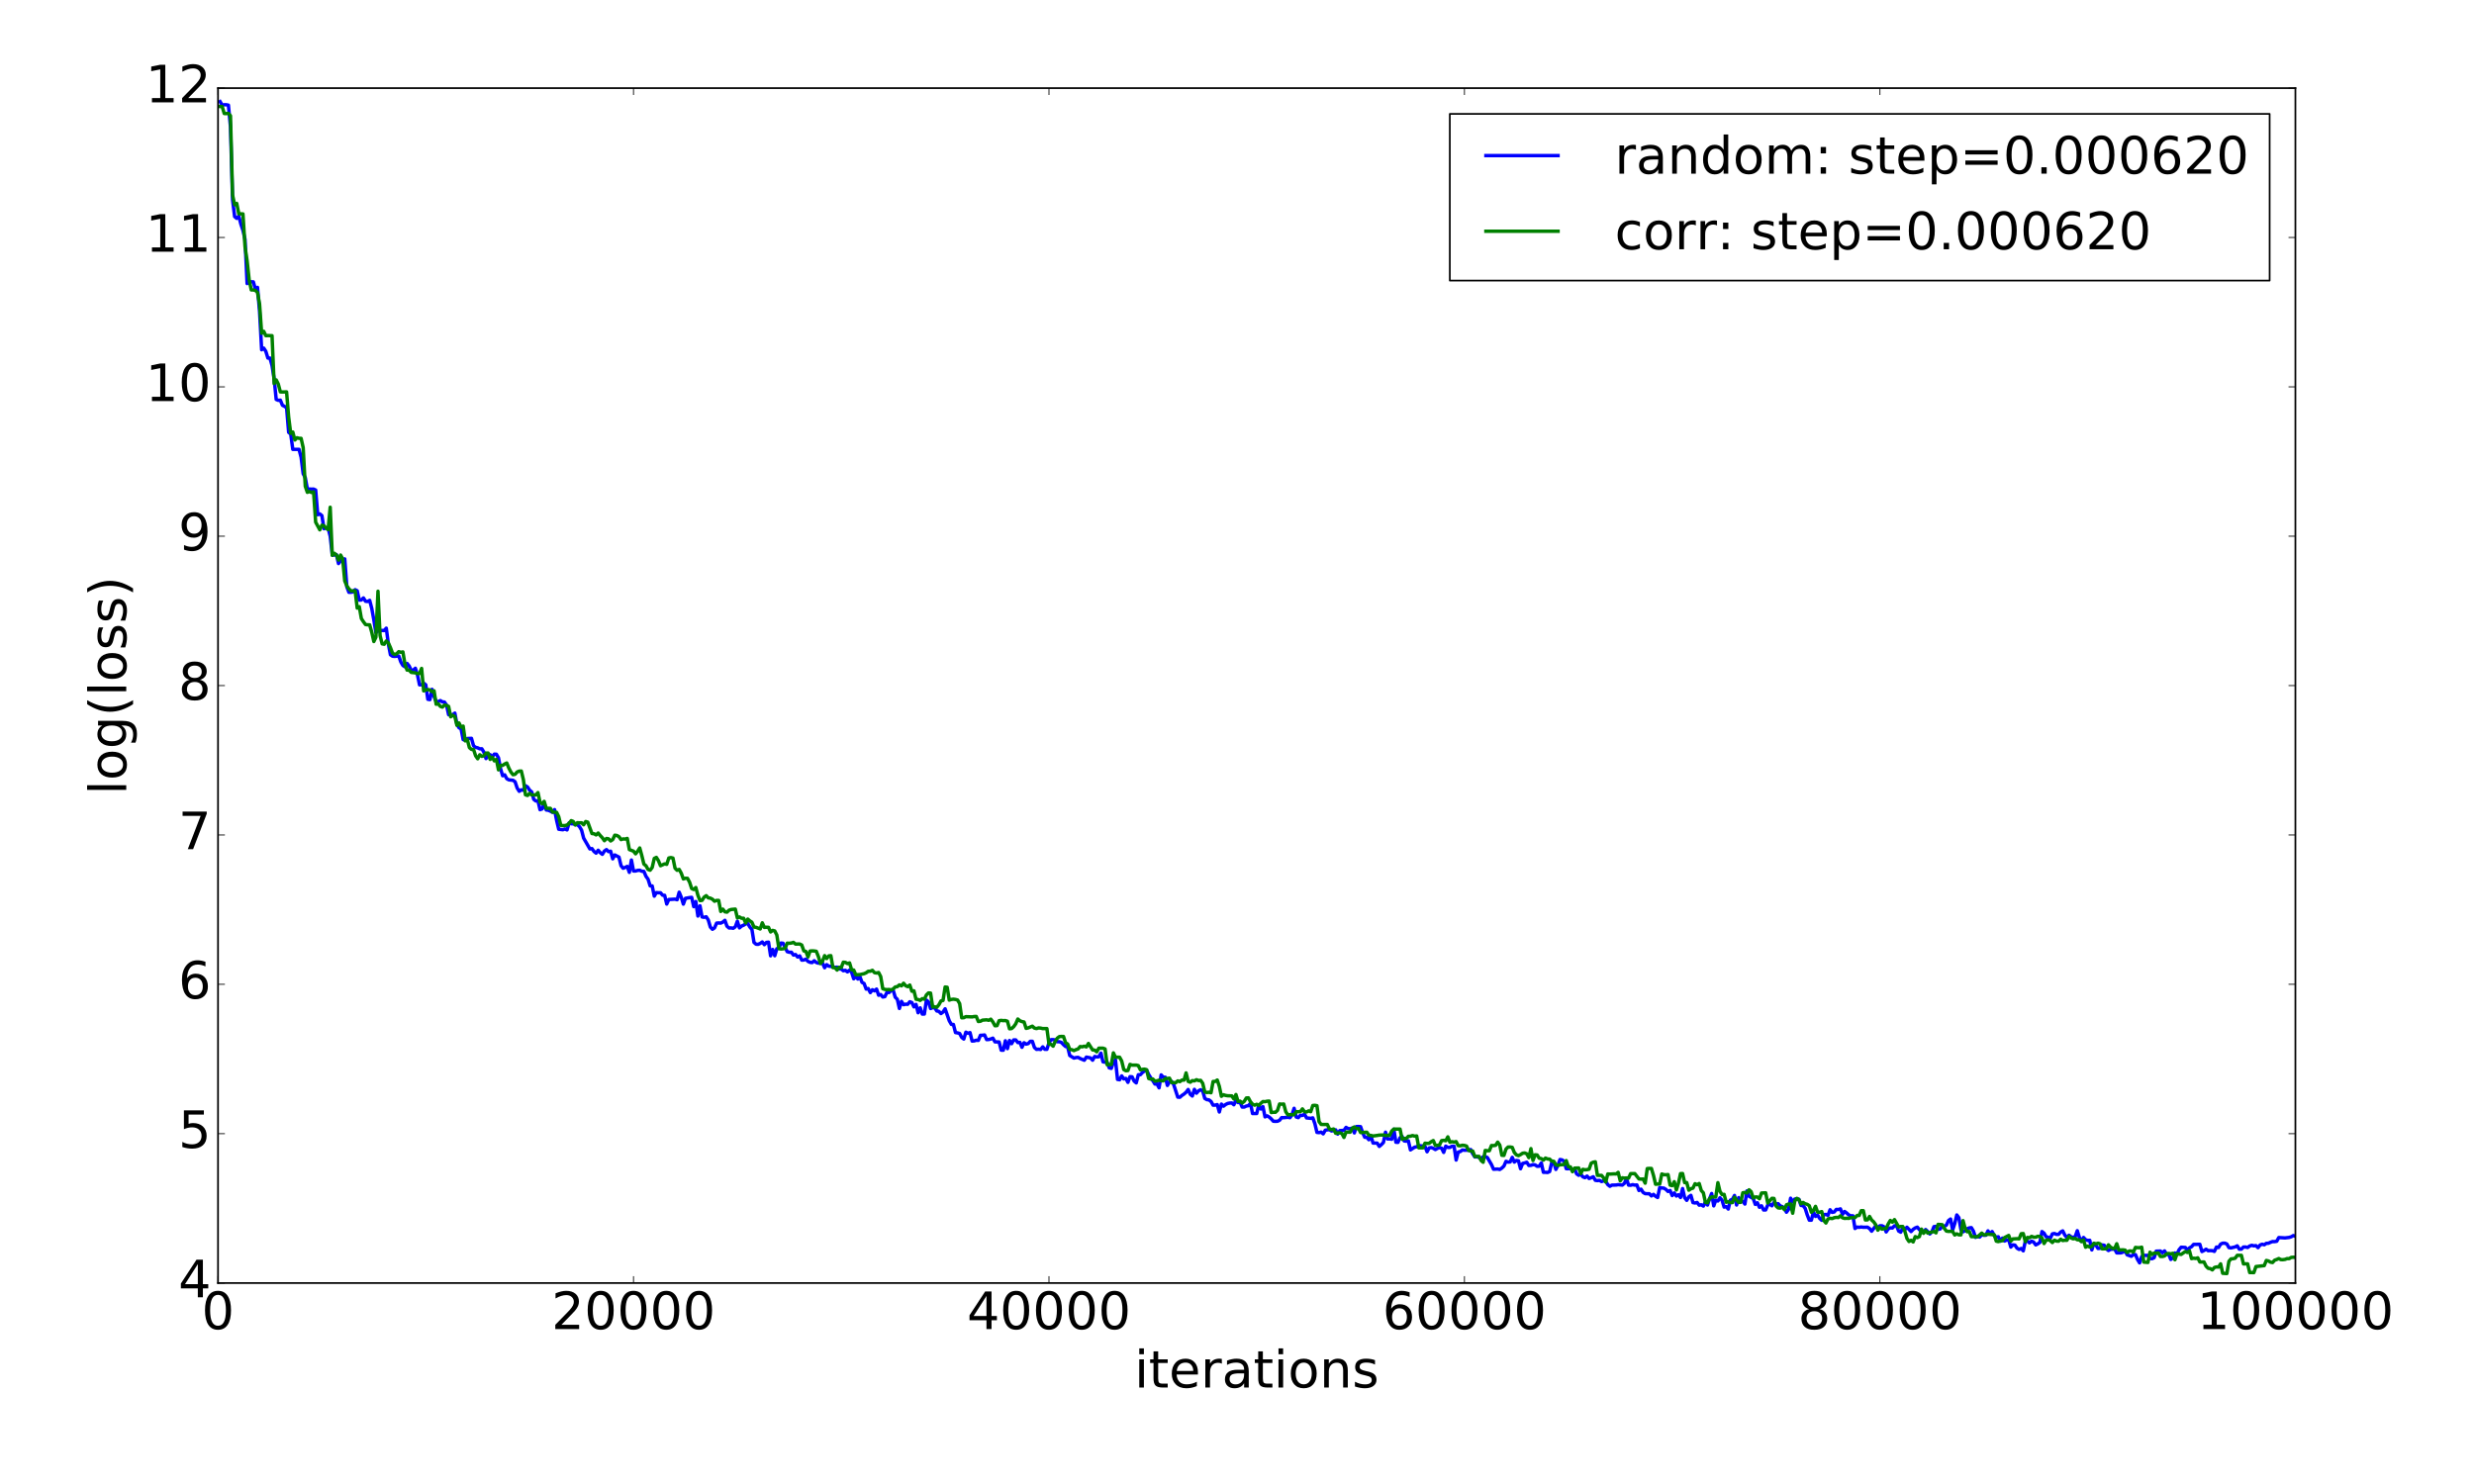 <?xml version="1.0" encoding="utf-8" standalone="no"?>
<!DOCTYPE svg PUBLIC "-//W3C//DTD SVG 1.1//EN"
  "http://www.w3.org/Graphics/SVG/1.1/DTD/svg11.dtd">
<!-- Created with matplotlib (http://matplotlib.org/) -->
<svg height="864pt" version="1.1" viewBox="0 0 1440 864" width="1440pt" xmlns="http://www.w3.org/2000/svg" xmlns:xlink="http://www.w3.org/1999/xlink">
 <defs>
  <style type="text/css">
*{stroke-linecap:butt;stroke-linejoin:round;stroke-miterlimit:100000;}
  </style>
 </defs>
 <g id="figure_1">
  <g id="patch_1">
   <path d="M 0 864 
L 1440 864 
L 1440 0 
L 0 0 
z
" style="fill:#ffffff;"/>
  </g>
  <g id="axes_1">
   <g id="patch_2">
    <path d="M 126.9 747 
L 1336.05 747 
L 1336.05 51.3 
L 126.9 51.3 
z
" style="fill:#ffffff;"/>
   </g>
   <g id="line2d_1">
    <path clip-path="url(#pe6d2519dbc)" d="M 128.109 59.158 
L 129.318 61.173 
L 130.527 60.981 
L 131.737 60.983 
L 132.946 61.226 
L 134.155 73.854 
L 135.364 116.186 
L 136.573 126.109 
L 137.782 127.127 
L 138.992 125.757 
L 140.201 130.487 
L 141.41 134.117 
L 142.619 139.409 
L 143.828 165.079 
L 145.037 164.244 
L 146.246 164.059 
L 147.456 164.12 
L 148.665 168.333 
L 149.874 167.308 
L 151.083 181.445 
L 152.292 203.626 
L 153.501 202.674 
L 154.71 204.524 
L 155.92 208.454 
L 157.129 208.47 
L 158.338 212.815 
L 159.547 220.456 
L 160.756 232.563 
L 161.965 233.079 
L 163.174 232.978 
L 164.384 235.936 
L 165.593 236.576 
L 166.802 237.357 
L 168.011 251.711 
L 169.22 252.716 
L 170.429 261.62 
L 174.057 261.61 
L 175.266 266.27 
L 176.475 275.823 
L 177.684 278.097 
L 178.893 284.674 
L 181.312 284.78 
L 182.521 284.747 
L 183.73 285.301 
L 184.939 299.682 
L 186.148 299.21 
L 187.357 300.187 
L 188.567 307.803 
L 189.776 307.373 
L 190.985 307.417 
L 192.194 312.192 
L 193.403 323.078 
L 194.612 323.151 
L 195.822 322.902 
L 197.031 328.105 
L 198.24 326.569 
L 199.449 325.832 
L 200.658 325.401 
L 201.867 341.618 
L 203.076 344.834 
L 204.286 344.816 
L 205.495 344.623 
L 206.704 343.331 
L 207.913 343.951 
L 209.122 349.41 
L 210.331 349.313 
L 211.541 348.127 
L 212.75 350.058 
L 213.959 350.204 
L 215.168 349.546 
L 216.377 354.206 
L 217.586 360.891 
L 218.795 368.309 
L 220.005 367.344 
L 222.423 367.044 
L 223.632 367.107 
L 224.841 365.731 
L 226.05 374.916 
L 227.259 381.218 
L 228.469 382.052 
L 229.678 382.177 
L 232.096 381.921 
L 233.305 385.393 
L 234.514 387.437 
L 235.724 388.22 
L 236.933 386.261 
L 238.142 387.724 
L 239.351 390.267 
L 240.56 390.177 
L 241.769 389.06 
L 242.978 392.837 
L 244.188 398.718 
L 245.397 398.707 
L 246.606 397.74 
L 247.815 398.708 
L 249.024 407.115 
L 250.233 407.326 
L 251.442 401.349 
L 252.652 405.519 
L 253.861 408.464 
L 255.07 408.453 
L 256.279 407.89 
L 257.488 408.631 
L 258.697 408.745 
L 259.906 410.499 
L 261.116 416.086 
L 263.534 416.121 
L 264.743 415.165 
L 265.952 421.642 
L 267.161 423.706 
L 268.371 424.358 
L 269.58 430.587 
L 270.789 430.901 
L 271.998 429.969 
L 274.416 429.864 
L 275.625 434.212 
L 276.835 435.125 
L 278.044 435.389 
L 279.253 435.983 
L 280.462 435.953 
L 281.671 437.943 
L 282.88 441.647 
L 284.089 439.765 
L 285.299 439.377 
L 286.508 440.718 
L 287.717 439.071 
L 288.926 439.122 
L 290.135 441.188 
L 291.344 447.53 
L 292.554 451.641 
L 293.763 451.108 
L 294.972 453.355 
L 296.181 454.035 
L 298.599 454.3 
L 299.808 455.154 
L 301.018 458.795 
L 302.227 460.7 
L 303.436 459.855 
L 304.645 460.078 
L 305.854 457.487 
L 307.063 458.192 
L 308.272 460.065 
L 309.482 461.068 
L 310.691 465.428 
L 311.9 466.337 
L 313.109 466.19 
L 314.318 471.407 
L 315.527 470.968 
L 316.737 467.928 
L 317.946 471.585 
L 319.155 471.745 
L 320.364 472.273 
L 321.573 472.952 
L 322.782 471.369 
L 323.991 477.7 
L 325.201 482.786 
L 327.619 483.083 
L 328.828 482.637 
L 330.037 483.181 
L 331.246 479.077 
L 332.455 479.593 
L 333.665 479.613 
L 334.874 480.093 
L 336.083 480.093 
L 337.292 481.263 
L 338.501 483.307 
L 339.71 487.968 
L 343.338 494.255 
L 344.547 494.058 
L 345.756 495.742 
L 346.965 496.705 
L 348.174 495.021 
L 349.384 496.454 
L 350.593 497.397 
L 351.802 495.497 
L 353.011 494.651 
L 354.22 495.831 
L 355.429 495.582 
L 356.639 500.017 
L 357.848 497.766 
L 360.266 499.016 
L 361.475 504.015 
L 362.684 505.501 
L 363.893 505.027 
L 365.103 504.431 
L 366.312 507.895 
L 367.521 500.718 
L 368.73 507.1 
L 369.939 507.105 
L 371.148 506.755 
L 372.357 506.669 
L 373.567 507.242 
L 374.776 507.33 
L 375.985 510.199 
L 377.194 511.859 
L 378.403 515.733 
L 379.612 515.801 
L 380.822 521.744 
L 382.031 519.679 
L 383.24 519.792 
L 384.449 519.772 
L 385.658 521.193 
L 386.867 521.278 
L 388.076 526.351 
L 389.286 523.704 
L 392.913 523.487 
L 394.122 523.834 
L 395.331 519.449 
L 396.54 522.385 
L 397.75 526.388 
L 398.959 523.021 
L 401.377 522.591 
L 402.586 522.461 
L 403.795 527.853 
L 405.005 524.88 
L 406.214 533.322 
L 407.423 527.371 
L 408.632 533.854 
L 409.841 534.067 
L 411.05 533.754 
L 412.259 535.612 
L 413.469 539.755 
L 414.678 541.038 
L 415.887 540.248 
L 417.096 537.453 
L 418.305 537.343 
L 419.514 537.454 
L 420.723 536.84 
L 421.933 535.815 
L 423.142 539.254 
L 424.351 540.288 
L 425.56 540.253 
L 426.769 540.452 
L 427.978 539.609 
L 429.188 536.327 
L 430.397 540.224 
L 431.606 539.181 
L 432.815 538.656 
L 434.024 537.9 
L 435.233 537.629 
L 436.442 539.717 
L 437.652 541.126 
L 438.861 548.683 
L 440.07 549.738 
L 441.279 549.798 
L 442.488 549.256 
L 443.697 548.421 
L 444.906 550.005 
L 446.116 548.674 
L 447.325 548.537 
L 448.534 556.484 
L 449.743 552.787 
L 450.952 556.441 
L 452.161 552.361 
L 453.37 551.962 
L 454.58 549.05 
L 455.789 549.18 
L 458.207 554.064 
L 459.416 554.411 
L 460.625 554.397 
L 461.835 556.044 
L 463.044 555.741 
L 464.253 557.177 
L 465.462 556.542 
L 466.671 558.996 
L 467.88 558.925 
L 469.089 558.424 
L 470.299 559.737 
L 471.508 560.278 
L 472.717 560.411 
L 473.926 559.352 
L 475.135 560.367 
L 476.344 560.766 
L 478.763 560.717 
L 479.972 563.435 
L 481.181 561.636 
L 482.39 562.511 
L 483.599 562.617 
L 486.018 563.207 
L 487.227 563.09 
L 488.436 564.116 
L 489.645 564.18 
L 490.854 565.173 
L 492.063 564.939 
L 493.272 565.841 
L 494.482 564.793 
L 495.691 566.082 
L 496.9 569.858 
L 498.109 568.524 
L 499.318 570.003 
L 500.527 568.64 
L 501.736 571.955 
L 502.946 572.585 
L 504.155 575.856 
L 505.364 575.532 
L 506.573 577.894 
L 507.782 576.234 
L 508.991 576.887 
L 510.201 575.866 
L 511.41 579.43 
L 512.619 579.04 
L 513.828 580.461 
L 515.037 580.245 
L 516.246 577.771 
L 517.455 577.864 
L 518.665 576.666 
L 519.874 576.483 
L 521.083 580.603 
L 522.292 581.8 
L 523.501 587.136 
L 524.71 583.025 
L 525.919 584.933 
L 527.129 584.648 
L 528.338 584.708 
L 529.547 583.233 
L 530.756 583.703 
L 531.965 586.21 
L 533.174 584.777 
L 534.384 589.625 
L 535.593 586.772 
L 536.802 590.4 
L 538.011 590.376 
L 539.22 582.272 
L 540.429 583.31 
L 541.638 587.167 
L 542.848 586.684 
L 544.057 586.771 
L 545.266 588.587 
L 546.475 588.82 
L 547.684 590.1 
L 548.893 589.207 
L 550.102 587.337 
L 552.521 594.3 
L 553.73 596.403 
L 554.939 596.468 
L 556.148 601.171 
L 557.357 601.364 
L 558.567 601.707 
L 559.776 603.998 
L 560.985 604.941 
L 562.194 600.958 
L 563.403 601.598 
L 564.612 601.204 
L 565.821 606.107 
L 567.031 606.028 
L 568.24 605.639 
L 569.449 605.737 
L 570.658 602.766 
L 571.867 602.734 
L 573.076 602.574 
L 574.285 605.27 
L 575.495 605.213 
L 576.704 604.91 
L 577.913 604.422 
L 579.122 606.581 
L 581.54 606.66 
L 582.75 611.411 
L 583.959 611.457 
L 585.168 605.957 
L 586.377 610.522 
L 587.586 605.801 
L 588.795 607.644 
L 590.004 605.448 
L 591.214 605.451 
L 592.423 606.986 
L 593.632 606.877 
L 594.841 609.74 
L 596.05 607.095 
L 597.259 607.904 
L 598.468 607.598 
L 599.678 606.278 
L 600.887 606.269 
L 602.096 609.879 
L 603.305 610.953 
L 604.514 610.841 
L 605.723 611.014 
L 606.933 609.497 
L 608.142 610.904 
L 609.351 610.929 
L 610.56 607.181 
L 611.769 605.322 
L 612.978 605.296 
L 614.187 605.44 
L 615.397 606.496 
L 616.606 606.51 
L 617.815 606.937 
L 619.024 608.239 
L 620.233 609.301 
L 621.442 609.469 
L 622.652 614.517 
L 625.07 616.024 
L 626.279 615.735 
L 627.488 615.606 
L 628.697 616.273 
L 631.116 617.285 
L 632.325 615.461 
L 634.743 615.916 
L 635.952 617.26 
L 637.161 615.099 
L 638.37 615.367 
L 639.58 615.266 
L 640.789 613.15 
L 641.998 618.195 
L 643.207 618.424 
L 644.416 618.439 
L 645.625 621.722 
L 646.835 622.018 
L 648.044 618.425 
L 649.253 617.087 
L 650.462 628.445 
L 651.671 628.646 
L 652.88 626.406 
L 654.089 628.139 
L 655.299 627.871 
L 656.508 630.157 
L 657.717 626.845 
L 658.926 626.943 
L 660.135 629.447 
L 661.344 630.461 
L 662.553 625.737 
L 663.763 625.691 
L 664.972 624.393 
L 666.181 623.546 
L 667.39 622.987 
L 668.599 625.61 
L 669.808 627.524 
L 671.018 629.19 
L 672.227 631.141 
L 673.436 631.072 
L 674.645 633.34 
L 675.854 625.819 
L 677.063 627.147 
L 678.272 627.181 
L 679.482 631.951 
L 680.691 629.888 
L 681.9 629.614 
L 683.109 631.322 
L 685.527 638.752 
L 686.736 638.835 
L 687.946 637.775 
L 689.155 636.977 
L 690.364 635.927 
L 691.573 634.32 
L 692.782 637.114 
L 693.991 638.108 
L 695.201 634.232 
L 696.41 636.462 
L 697.619 635.077 
L 698.828 634.454 
L 700.037 635.106 
L 701.246 639.494 
L 702.455 640.219 
L 703.665 640.358 
L 704.874 641.273 
L 706.083 643.436 
L 707.292 643.423 
L 708.501 643.107 
L 709.71 647.415 
L 710.919 642.805 
L 712.129 644.03 
L 713.338 643.063 
L 714.547 642.449 
L 715.756 642.218 
L 716.965 642.153 
L 718.174 643.195 
L 719.384 640.529 
L 720.593 641.921 
L 721.802 641.725 
L 723.011 644.533 
L 724.22 644.555 
L 725.429 643.943 
L 726.638 643.732 
L 727.848 642.301 
L 729.057 648.318 
L 731.475 648.322 
L 732.684 643.374 
L 733.893 645.671 
L 735.102 644.278 
L 736.312 650.264 
L 737.521 649.655 
L 738.73 650.359 
L 739.939 651.443 
L 741.148 652.788 
L 742.357 652.864 
L 743.567 652.809 
L 744.776 652.237 
L 745.985 650.693 
L 747.194 650.734 
L 749.612 650.491 
L 750.821 650.733 
L 752.031 649.015 
L 753.24 645.259 
L 754.449 650.31 
L 755.658 650.713 
L 756.867 649.367 
L 758.076 649.418 
L 759.285 648.692 
L 760.495 650.874 
L 762.913 651.11 
L 764.122 650.835 
L 765.331 654.245 
L 766.54 659.297 
L 767.75 659.418 
L 768.959 659.123 
L 770.168 660.144 
L 771.377 658.026 
L 772.586 657.79 
L 773.795 657.739 
L 775.004 658.449 
L 776.214 658.227 
L 777.423 657.806 
L 778.632 660.28 
L 779.841 658.261 
L 782.259 658.103 
L 783.468 656.377 
L 784.678 657.087 
L 785.887 657.15 
L 787.096 656.789 
L 788.305 659.597 
L 789.514 655.907 
L 790.723 655.873 
L 791.933 655.963 
L 793.142 659.46 
L 794.351 662.133 
L 795.56 662.163 
L 796.769 663.571 
L 797.978 661.39 
L 799.187 665.491 
L 801.606 665.533 
L 802.815 667.461 
L 804.024 666.411 
L 805.233 665.16 
L 806.442 659.172 
L 807.651 663.112 
L 808.861 663.094 
L 810.07 663.277 
L 811.279 657.453 
L 812.488 665.023 
L 813.697 665.1 
L 814.906 662.359 
L 816.115 661.682 
L 817.325 664.26 
L 818.534 664.416 
L 819.743 664.189 
L 820.952 669.483 
L 823.37 667.905 
L 824.58 667.677 
L 825.789 667.077 
L 826.998 667.098 
L 829.416 667.428 
L 830.625 670.571 
L 831.834 668.345 
L 833.044 668.124 
L 834.253 668.542 
L 835.462 669.284 
L 836.671 668.587 
L 837.88 668.144 
L 839.089 668.489 
L 840.298 670.943 
L 841.508 667.285 
L 842.717 668.041 
L 843.926 668.027 
L 845.135 667.351 
L 846.344 667.342 
L 847.553 675.387 
L 848.763 670.757 
L 849.972 670.439 
L 851.181 669.531 
L 852.39 669.679 
L 854.808 669.644 
L 856.017 669.29 
L 857.227 671.722 
L 858.436 673.571 
L 859.645 673.501 
L 860.854 673.88 
L 862.063 674.451 
L 863.272 673.516 
L 864.481 673.377 
L 865.691 673.909 
L 868.109 678.012 
L 869.318 680.74 
L 871.736 680.621 
L 872.946 680.873 
L 874.155 680.069 
L 875.364 678.905 
L 876.573 676.131 
L 877.782 676.59 
L 878.991 676.504 
L 880.2 673.822 
L 881.41 676.578 
L 882.619 675.643 
L 883.828 675.829 
L 885.037 680.442 
L 886.246 677.375 
L 887.455 677.086 
L 888.664 676.682 
L 889.874 678.555 
L 891.083 678.476 
L 892.292 678.044 
L 893.501 678.202 
L 894.71 679.041 
L 895.919 678.971 
L 897.129 677.078 
L 898.338 682.52 
L 899.547 682.512 
L 900.756 682.639 
L 901.965 682.096 
L 903.174 676.931 
L 904.383 676.666 
L 905.593 680.847 
L 906.802 678.463 
L 908.011 675.084 
L 909.22 675.308 
L 910.429 676.094 
L 911.638 680.42 
L 912.847 680.444 
L 914.057 680.179 
L 915.266 681.375 
L 916.475 680.496 
L 917.684 683.436 
L 918.893 684.264 
L 920.102 683.618 
L 921.312 685.162 
L 922.521 685.639 
L 923.73 684.728 
L 924.939 686.134 
L 926.148 685.696 
L 927.357 685.109 
L 928.566 687.185 
L 929.776 687.352 
L 930.985 687.212 
L 932.194 687.908 
L 933.403 687.493 
L 934.612 687.761 
L 935.821 689.706 
L 937.03 690.663 
L 938.24 689.983 
L 940.658 689.935 
L 941.867 689.711 
L 944.285 689.973 
L 945.495 688.958 
L 946.704 686.122 
L 947.913 689.989 
L 949.122 690.058 
L 950.331 689.717 
L 951.54 689.995 
L 952.749 689.889 
L 953.959 693.112 
L 955.168 692.329 
L 956.377 694.222 
L 957.586 694.961 
L 960.004 695.018 
L 961.213 696.277 
L 962.423 695.365 
L 963.632 696.482 
L 964.841 697.197 
L 966.05 691.363 
L 967.259 691.636 
L 968.468 691.741 
L 969.678 692.506 
L 970.887 693.679 
L 972.096 693.146 
L 973.305 696.073 
L 974.514 694.525 
L 975.723 696.337 
L 976.932 695.592 
L 978.142 697.191 
L 979.351 691.991 
L 980.56 697.285 
L 981.769 698.845 
L 982.978 696.809 
L 984.187 695.937 
L 985.396 700.171 
L 986.606 700.388 
L 987.815 700.079 
L 989.024 701.664 
L 990.233 701.438 
L 991.442 702.202 
L 992.651 699.799 
L 993.861 701.591 
L 995.07 697.91 
L 996.279 694.862 
L 997.488 702.071 
L 998.697 698.703 
L 999.906 699.234 
L 1001.115 697.342 
L 1002.325 698.758 
L 1003.534 702.785 
L 1004.743 702.513 
L 1005.952 703.921 
L 1007.161 698.75 
L 1008.37 698.242 
L 1009.58 696.009 
L 1010.789 701.566 
L 1011.998 697.269 
L 1013.207 699.261 
L 1014.416 699.468 
L 1015.625 701.016 
L 1016.834 693.346 
L 1018.044 696.46 
L 1020.462 697.769 
L 1021.671 701.214 
L 1022.88 700.268 
L 1024.089 702.899 
L 1025.298 702.041 
L 1026.508 704.468 
L 1027.717 704.437 
L 1028.926 701.558 
L 1030.135 701.122 
L 1031.344 702.036 
L 1032.553 700.1 
L 1033.763 700.95 
L 1034.972 700.804 
L 1036.181 702.088 
L 1037.39 702.511 
L 1038.599 703.346 
L 1039.808 705.773 
L 1041.017 704.156 
L 1042.227 697.598 
L 1043.436 699.849 
L 1044.645 698.098 
L 1045.854 697.947 
L 1047.063 698.225 
L 1048.272 701.836 
L 1049.481 701.902 
L 1050.691 703.502 
L 1051.9 707.292 
L 1053.109 710.392 
L 1054.318 710.398 
L 1055.527 705.617 
L 1056.736 708.229 
L 1057.946 707.432 
L 1059.155 709.395 
L 1060.364 710.481 
L 1061.573 707.119 
L 1062.782 707.071 
L 1063.991 707.56 
L 1065.2 704.335 
L 1066.41 705.864 
L 1067.619 705.627 
L 1068.828 704.136 
L 1070.037 704.198 
L 1071.246 703.823 
L 1072.455 706.993 
L 1073.664 705.339 
L 1074.874 706.231 
L 1076.083 707.355 
L 1077.292 707.867 
L 1078.501 707.865 
L 1079.71 715.242 
L 1080.919 714.411 
L 1082.129 714.548 
L 1083.338 714.363 
L 1084.547 714.533 
L 1086.965 714.476 
L 1088.174 715.285 
L 1089.383 716.812 
L 1091.802 713.693 
L 1093.011 714.726 
L 1094.22 713.661 
L 1095.429 713.651 
L 1096.638 714.289 
L 1097.847 717.243 
L 1099.057 715.449 
L 1100.266 714.874 
L 1101.475 714.954 
L 1102.684 713.67 
L 1103.893 713.66 
L 1105.102 716.716 
L 1106.312 717.384 
L 1107.521 714.936 
L 1108.73 715.832 
L 1109.939 714.513 
L 1112.357 717.032 
L 1113.566 715.725 
L 1114.776 714.916 
L 1115.985 714.445 
L 1117.194 715.925 
L 1118.403 716.936 
L 1119.612 717.406 
L 1120.821 715.853 
L 1122.03 717.008 
L 1123.24 718.426 
L 1124.449 717.22 
L 1125.658 714.167 
L 1126.867 714.012 
L 1128.076 715.74 
L 1129.285 715.518 
L 1130.495 713.75 
L 1131.704 714.009 
L 1132.913 713.286 
L 1134.122 710.634 
L 1135.331 709.727 
L 1136.54 716.117 
L 1137.749 712.373 
L 1138.959 707.365 
L 1140.168 708.971 
L 1141.377 715.952 
L 1142.586 717.159 
L 1143.795 716.539 
L 1145.004 715.356 
L 1146.213 714.901 
L 1147.423 714.739 
L 1148.632 716.764 
L 1149.841 720.412 
L 1151.05 719.868 
L 1152.259 720.227 
L 1153.468 718.864 
L 1154.678 719.186 
L 1155.887 719.165 
L 1157.096 716.626 
L 1158.305 718.423 
L 1159.514 717.025 
L 1160.723 719.304 
L 1161.932 720.32 
L 1163.142 720.071 
L 1164.351 722.631 
L 1165.56 720.831 
L 1166.769 722.535 
L 1167.978 721.957 
L 1169.187 721.828 
L 1170.396 726.062 
L 1171.606 724.761 
L 1172.815 724.935 
L 1174.024 726.705 
L 1175.233 727.415 
L 1176.442 726.875 
L 1177.651 728.247 
L 1178.861 722.605 
L 1180.07 722.576 
L 1181.279 723.601 
L 1182.488 722.585 
L 1183.697 723.15 
L 1184.906 724.791 
L 1186.115 724.209 
L 1187.325 723.326 
L 1188.534 717.031 
L 1189.743 717.979 
L 1190.952 720.042 
L 1192.161 720.343 
L 1193.37 720.978 
L 1194.579 718.375 
L 1195.789 718.16 
L 1196.998 718.662 
L 1198.207 718.64 
L 1199.416 717.299 
L 1200.625 716.638 
L 1201.834 719.087 
L 1203.043 720.445 
L 1204.253 719.186 
L 1205.462 720.061 
L 1206.671 720.479 
L 1207.88 719.933 
L 1209.089 716.53 
L 1210.298 720.427 
L 1211.508 722.692 
L 1212.717 720.468 
L 1213.926 721.784 
L 1215.135 722.208 
L 1216.344 722.122 
L 1217.553 727.711 
L 1218.762 723.889 
L 1219.972 725.011 
L 1221.181 726.885 
L 1222.39 726.767 
L 1223.599 724.816 
L 1224.808 725.016 
L 1226.017 727.126 
L 1227.226 728.071 
L 1228.436 727.379 
L 1230.854 727.189 
L 1232.063 729.438 
L 1234.481 729.425 
L 1235.691 729.028 
L 1236.9 728.212 
L 1238.109 730.55 
L 1240.527 731.421 
L 1241.736 730.489 
L 1242.945 730.442 
L 1244.155 733.277 
L 1245.364 735.255 
L 1246.573 731.606 
L 1247.782 730.885 
L 1250.2 730.901 
L 1251.409 732.714 
L 1252.619 732.836 
L 1253.828 732.225 
L 1255.037 728.442 
L 1257.455 728.369 
L 1258.664 729.368 
L 1259.874 728.287 
L 1261.083 730.296 
L 1262.292 730.233 
L 1263.501 733.25 
L 1264.71 732.355 
L 1265.919 729.509 
L 1267.128 730.083 
L 1268.338 727.593 
L 1269.547 726.15 
L 1271.965 726.289 
L 1273.174 727.761 
L 1274.383 726.533 
L 1275.592 725.86 
L 1276.802 724.5 
L 1280.429 724.456 
L 1281.638 728.657 
L 1282.847 728.063 
L 1284.057 727.314 
L 1285.266 728.176 
L 1286.475 728.101 
L 1287.684 728.157 
L 1288.893 728.569 
L 1290.102 726.042 
L 1291.311 726.315 
L 1292.521 724.342 
L 1293.73 723.801 
L 1294.939 723.78 
L 1296.148 724.251 
L 1297.357 726.373 
L 1298.566 726.539 
L 1300.985 725.967 
L 1302.194 725.334 
L 1303.403 727.284 
L 1304.612 727.237 
L 1305.821 726.021 
L 1307.03 726.008 
L 1308.24 726.305 
L 1309.449 725.428 
L 1310.658 725.035 
L 1311.867 725.35 
L 1313.076 725.222 
L 1314.285 726.402 
L 1315.494 724.865 
L 1316.704 724.397 
L 1317.913 724.718 
L 1319.122 723.876 
L 1320.331 723.838 
L 1321.54 723.276 
L 1322.749 722.856 
L 1323.958 722.881 
L 1325.168 722.679 
L 1326.377 720.52 
L 1330.004 720.73 
L 1332.423 720.44 
L 1333.632 720.063 
L 1334.841 719.364 
L 1336.05 719.751 
L 1336.05 719.751 
" style="fill:none;stroke:#0000ff;stroke-linecap:square;stroke-width:2.0;"/>
   </g>
   <g id="line2d_2">
    <path clip-path="url(#pe6d2519dbc)" d="M 128.109 61.991 
L 129.318 62.032 
L 130.527 66.095 
L 131.737 66.121 
L 132.946 66.019 
L 134.155 67.417 
L 135.364 113.51 
L 136.573 119.231 
L 137.782 118.425 
L 138.992 124.465 
L 141.41 124.542 
L 142.619 143.683 
L 143.828 151.853 
L 145.037 162.982 
L 146.246 168.785 
L 147.456 168.817 
L 148.665 169.075 
L 149.874 170.242 
L 151.083 177.059 
L 152.292 194.048 
L 153.501 192.9 
L 154.71 195.425 
L 155.92 195.376 
L 158.338 195.445 
L 159.547 223.303 
L 160.756 221.187 
L 161.965 223.574 
L 163.174 228.167 
L 164.384 228.227 
L 166.802 228.166 
L 168.011 242.792 
L 169.22 252.292 
L 170.429 251.534 
L 171.639 256.159 
L 172.848 254.853 
L 174.057 255.208 
L 175.266 255.218 
L 176.475 260.628 
L 177.684 283.093 
L 178.893 286.641 
L 180.103 286.163 
L 181.312 286.728 
L 182.521 286.38 
L 183.73 304.004 
L 186.148 308.467 
L 187.357 305.775 
L 188.567 306.1 
L 189.776 307.411 
L 190.985 308.333 
L 192.194 295.335 
L 193.403 323.328 
L 194.612 322.121 
L 195.822 323.158 
L 197.031 326.097 
L 198.24 323.143 
L 199.449 325.372 
L 200.658 338.226 
L 201.867 341.066 
L 203.076 342.829 
L 204.286 343.997 
L 206.704 343.985 
L 207.913 354.033 
L 209.122 353.223 
L 210.331 360.116 
L 211.541 361.98 
L 212.75 363.605 
L 213.959 363.77 
L 215.168 363.79 
L 216.377 368.107 
L 217.586 373.496 
L 218.795 370.979 
L 220.005 344.234 
L 221.214 369.957 
L 222.423 374.848 
L 223.632 375.093 
L 224.841 373.159 
L 226.05 374.321 
L 227.259 377.021 
L 228.469 380.288 
L 229.678 381.049 
L 230.887 380.65 
L 232.096 379.4 
L 233.305 379.776 
L 234.514 379.56 
L 235.724 386.754 
L 236.933 390.134 
L 238.142 390.178 
L 239.351 391.466 
L 241.769 391.746 
L 242.978 392.215 
L 244.188 392.106 
L 245.397 389.165 
L 246.606 402.235 
L 247.815 401.727 
L 249.024 401.465 
L 250.233 401.677 
L 251.442 402.669 
L 252.652 402.214 
L 253.861 410.015 
L 255.07 409.739 
L 256.279 411.243 
L 257.488 411.684 
L 258.697 410.52 
L 259.906 410.701 
L 261.116 411.272 
L 262.325 417.321 
L 263.534 416.427 
L 264.743 417.21 
L 265.952 422.295 
L 267.161 420.911 
L 268.371 423.327 
L 269.58 422.746 
L 270.789 431.357 
L 271.998 430.584 
L 273.207 435.27 
L 274.416 436.326 
L 275.625 436.372 
L 276.835 440.03 
L 278.044 441.77 
L 279.253 439.44 
L 280.462 440.359 
L 281.671 440.029 
L 282.88 438.476 
L 284.089 438.408 
L 285.299 442.139 
L 286.508 440.852 
L 287.717 442.987 
L 288.926 442.078 
L 290.135 448.215 
L 291.344 445.568 
L 292.554 445.639 
L 293.763 444.806 
L 294.972 444.229 
L 296.181 447.192 
L 297.39 449.51 
L 298.599 451.035 
L 299.808 450.811 
L 301.018 449.449 
L 302.227 448.95 
L 303.436 448.907 
L 304.645 453.955 
L 305.854 462.752 
L 307.063 463.127 
L 308.272 461.896 
L 309.482 462.836 
L 311.9 462.81 
L 313.109 461.451 
L 314.318 467.04 
L 315.527 467.929 
L 316.737 466.568 
L 317.946 470.589 
L 320.364 470.643 
L 321.573 472.739 
L 323.991 472.993 
L 325.201 475.451 
L 326.41 480.518 
L 327.619 480.659 
L 328.828 480.651 
L 330.037 480.334 
L 331.246 479.387 
L 332.455 477.783 
L 333.665 478.255 
L 334.874 480.33 
L 336.083 478.973 
L 337.292 479.065 
L 338.501 479.021 
L 339.71 480.191 
L 340.92 478.293 
L 342.129 478.679 
L 344.547 485.295 
L 345.756 485.421 
L 346.965 486.097 
L 348.174 484.981 
L 349.384 486.468 
L 350.593 487.753 
L 351.802 489.471 
L 353.011 488.172 
L 354.22 488.356 
L 355.429 489.621 
L 356.639 488.811 
L 357.848 486.25 
L 359.057 486.426 
L 360.266 487.13 
L 361.475 488.812 
L 362.684 488.436 
L 363.893 488.506 
L 365.103 488.147 
L 366.312 494.641 
L 368.73 495.561 
L 369.939 497.104 
L 371.148 495.596 
L 372.357 493.688 
L 373.567 498.133 
L 374.776 503.088 
L 375.985 504.031 
L 377.194 506.199 
L 378.403 506.648 
L 379.612 505.053 
L 380.822 499.782 
L 382.031 499.175 
L 383.24 501.084 
L 384.449 504.04 
L 386.867 502.945 
L 388.076 503.225 
L 389.286 499.542 
L 390.495 499.276 
L 391.704 499.591 
L 392.913 505.488 
L 394.122 506.701 
L 395.331 506.184 
L 396.54 508.402 
L 397.75 511.723 
L 398.959 511.334 
L 400.168 511.37 
L 401.377 513.613 
L 402.586 517.313 
L 403.795 517.866 
L 405.005 516.729 
L 406.214 521.229 
L 407.423 524.313 
L 408.632 524.205 
L 409.841 522.316 
L 411.05 521.458 
L 412.259 522.75 
L 413.469 522.916 
L 414.678 523.538 
L 415.887 524.701 
L 417.096 524.238 
L 418.305 524.236 
L 419.514 530.646 
L 420.723 529.31 
L 421.933 530.855 
L 423.142 531.055 
L 424.351 529.929 
L 425.56 529.513 
L 427.978 529.28 
L 429.188 534.401 
L 430.397 533.856 
L 431.606 534.623 
L 432.815 534.615 
L 434.024 537.369 
L 435.233 535.096 
L 436.442 536.133 
L 437.652 536.936 
L 438.861 539.753 
L 440.07 539.899 
L 442.488 540.853 
L 443.697 537.267 
L 444.906 539.945 
L 446.116 539.845 
L 447.325 539.895 
L 448.534 542.587 
L 449.743 541.684 
L 450.952 542.011 
L 452.161 544.403 
L 453.37 552.318 
L 454.58 552.531 
L 455.789 552.413 
L 456.998 552.096 
L 458.207 549.12 
L 459.416 549.179 
L 460.625 549.042 
L 461.835 548.659 
L 463.044 549.652 
L 465.462 549.616 
L 466.671 550.2 
L 467.88 553.621 
L 469.089 553.964 
L 470.299 557.141 
L 471.508 553.706 
L 472.717 553.597 
L 473.926 553.669 
L 475.135 553.86 
L 476.344 556.916 
L 477.553 560.993 
L 478.763 559.596 
L 479.972 556.384 
L 481.181 558.078 
L 482.39 556.527 
L 483.599 556.394 
L 484.808 563.36 
L 486.018 563.395 
L 487.227 564.786 
L 488.436 563.149 
L 489.645 563.342 
L 490.854 560.196 
L 492.063 560.313 
L 493.272 561.012 
L 494.482 560.615 
L 495.691 564.647 
L 496.9 564.765 
L 498.109 567.495 
L 500.527 567.409 
L 502.946 566.891 
L 504.155 566.356 
L 505.364 565.486 
L 506.573 565.458 
L 507.782 564.936 
L 508.991 566.299 
L 510.201 566.511 
L 511.41 566.208 
L 512.619 568.552 
L 513.828 575.637 
L 515.037 576.038 
L 516.246 576.181 
L 517.455 576.089 
L 518.665 576.339 
L 519.874 575.776 
L 521.083 574.624 
L 522.292 574.434 
L 523.501 573.411 
L 524.71 573.955 
L 525.919 572.452 
L 527.129 573.893 
L 528.338 574.433 
L 529.547 573.508 
L 530.756 577.101 
L 531.965 576.885 
L 533.174 581.764 
L 534.384 581.924 
L 535.593 582.437 
L 536.802 581.42 
L 538.011 581.74 
L 539.22 579.268 
L 540.429 578.086 
L 541.638 578.185 
L 542.848 586.295 
L 544.057 586.129 
L 545.266 586.467 
L 546.475 584.986 
L 547.684 582.769 
L 548.893 582.462 
L 550.102 574.639 
L 551.312 574.805 
L 552.521 582.282 
L 553.73 581.881 
L 554.939 581.734 
L 556.148 581.89 
L 557.357 582.22 
L 558.567 584.296 
L 559.776 592.556 
L 560.985 592.499 
L 562.194 591.897 
L 565.821 592.041 
L 567.031 591.813 
L 568.24 591.782 
L 569.449 594.731 
L 570.658 594.595 
L 571.867 593.93 
L 574.285 593.741 
L 575.495 594.026 
L 576.704 593.367 
L 577.913 594.964 
L 579.122 597.209 
L 580.331 597.127 
L 581.54 594.239 
L 582.75 594.062 
L 583.959 594.229 
L 585.168 594.164 
L 586.377 594.583 
L 587.586 598.969 
L 588.795 598.85 
L 590.004 597.765 
L 591.214 596.095 
L 592.423 593.269 
L 593.632 594.314 
L 594.841 594.775 
L 596.05 595.018 
L 597.259 598.743 
L 598.468 598.446 
L 600.887 597.446 
L 602.096 598.57 
L 603.305 598.85 
L 604.514 598.463 
L 605.723 598.579 
L 606.933 598.867 
L 609.351 598.851 
L 610.56 607.825 
L 611.769 608.04 
L 612.978 609.099 
L 614.187 606.357 
L 615.397 604.44 
L 616.606 603.525 
L 617.815 603.43 
L 619.024 603.459 
L 620.233 607.11 
L 621.442 607.829 
L 622.652 611.013 
L 623.861 611.124 
L 625.07 611.669 
L 626.279 611.12 
L 627.488 610.714 
L 628.697 609.305 
L 629.906 609.467 
L 631.116 609.103 
L 632.325 609.518 
L 633.534 607.51 
L 635.952 611.283 
L 637.161 611.372 
L 638.37 612.371 
L 639.58 610.257 
L 641.998 610.254 
L 643.207 610.703 
L 644.416 619.891 
L 646.835 619.75 
L 648.044 612.998 
L 649.253 615.529 
L 651.671 615.528 
L 652.88 617.706 
L 654.089 622.7 
L 655.299 623.405 
L 656.508 623.273 
L 657.717 619.698 
L 658.926 620.13 
L 661.344 620.108 
L 662.553 620.404 
L 663.763 622.864 
L 664.972 622.6 
L 666.181 622.465 
L 667.39 622.807 
L 668.599 627.918 
L 669.808 628.262 
L 671.018 628.231 
L 672.227 629.446 
L 673.436 629.275 
L 674.645 628.884 
L 675.854 629.184 
L 677.063 629.299 
L 678.272 627.95 
L 679.482 627.926 
L 680.691 627.726 
L 681.9 630.25 
L 684.318 630.37 
L 685.527 629.3 
L 686.736 629.73 
L 687.946 628.824 
L 689.155 628.86 
L 690.364 624.658 
L 691.573 629.589 
L 692.782 630.069 
L 693.991 629.158 
L 695.201 629.315 
L 696.41 628.624 
L 697.619 629.105 
L 698.828 628.994 
L 700.037 630.715 
L 701.246 635.73 
L 702.455 636.066 
L 703.665 635.914 
L 704.874 636.207 
L 706.083 629.647 
L 707.292 629.64 
L 708.501 628.805 
L 709.71 632.491 
L 710.919 638.273 
L 712.129 637.377 
L 713.338 637.77 
L 714.547 637.959 
L 716.965 638.031 
L 718.174 639.843 
L 719.384 637.243 
L 720.593 641.237 
L 721.802 641.106 
L 723.011 642.193 
L 724.22 641.224 
L 725.429 639.262 
L 726.638 639.167 
L 727.848 641.429 
L 729.057 642.876 
L 730.266 643.447 
L 731.475 642.93 
L 732.684 643.537 
L 733.893 642.344 
L 735.102 641.327 
L 736.312 641.417 
L 737.521 641.134 
L 738.73 641.047 
L 739.939 647.736 
L 741.148 647.57 
L 742.357 647.595 
L 743.567 646.486 
L 744.776 642.745 
L 745.985 642.875 
L 747.194 642.759 
L 748.403 647.286 
L 749.612 649.085 
L 750.821 648.941 
L 753.24 649.009 
L 754.449 647.221 
L 756.867 647.243 
L 758.076 645.601 
L 759.285 647.252 
L 760.495 647.401 
L 761.704 646.763 
L 762.913 647.24 
L 764.122 643.631 
L 765.331 643.524 
L 766.54 643.746 
L 767.75 653.024 
L 768.959 654.661 
L 772.586 654.684 
L 773.795 657.322 
L 775.004 657.655 
L 776.214 657.312 
L 777.423 659.797 
L 779.841 659.53 
L 781.05 659.948 
L 782.259 662.236 
L 783.468 659.125 
L 785.887 659.166 
L 787.096 656.846 
L 788.305 656.122 
L 789.514 657.127 
L 790.723 656.989 
L 791.933 659.373 
L 795.56 659.186 
L 796.769 660.934 
L 797.978 661.073 
L 799.187 661.39 
L 801.606 661.074 
L 802.815 660.864 
L 805.233 660.796 
L 806.442 661.141 
L 808.861 660.947 
L 810.07 658.48 
L 811.279 657.361 
L 814.906 657.359 
L 816.115 663.334 
L 817.325 662.806 
L 818.534 662.838 
L 819.743 661.554 
L 820.952 661.525 
L 822.161 661.126 
L 823.37 661.465 
L 824.58 661.361 
L 825.789 668.266 
L 828.207 668.283 
L 829.416 665.58 
L 830.625 665.718 
L 831.834 665.641 
L 833.044 664.716 
L 834.253 664.051 
L 835.462 666.859 
L 836.671 666.838 
L 837.88 666.607 
L 839.089 664.083 
L 840.298 663.916 
L 841.508 664.15 
L 842.717 661.889 
L 843.926 665.016 
L 845.135 664.711 
L 846.344 664.933 
L 847.553 664.665 
L 848.763 666.987 
L 849.972 667.088 
L 851.181 666.778 
L 852.39 666.892 
L 853.599 667.253 
L 854.808 669.775 
L 856.017 670.143 
L 857.227 670.172 
L 858.436 673.322 
L 860.854 673.253 
L 862.063 675.672 
L 863.272 676.671 
L 864.481 669.8 
L 865.691 669.96 
L 866.9 669.941 
L 868.109 666.945 
L 869.318 666.97 
L 870.527 666.808 
L 871.736 664.973 
L 872.946 666.656 
L 874.155 672.614 
L 875.364 672.687 
L 876.573 668.999 
L 877.782 667.815 
L 878.991 667.789 
L 880.2 668.007 
L 881.41 670.987 
L 882.619 672.378 
L 883.828 672.826 
L 885.037 672.218 
L 886.246 671.428 
L 887.455 671.266 
L 888.664 671.75 
L 889.874 673.986 
L 891.083 668.738 
L 892.292 675.661 
L 893.501 672.321 
L 894.71 672.441 
L 895.919 674.316 
L 897.129 674.548 
L 898.338 675.435 
L 899.547 674.242 
L 900.756 674.77 
L 901.965 674.838 
L 903.174 676.022 
L 904.383 676.135 
L 905.593 678.147 
L 906.802 678.55 
L 908.011 678.16 
L 910.429 678.009 
L 911.638 675.717 
L 912.847 679.229 
L 914.057 679.371 
L 915.266 682.174 
L 916.475 680.098 
L 918.893 680.009 
L 920.102 683.286 
L 921.312 680.8 
L 922.521 681.068 
L 923.73 680.98 
L 924.939 680.718 
L 926.148 677.229 
L 927.357 676.65 
L 928.566 676.419 
L 929.776 684.298 
L 932.194 684.329 
L 933.403 685.801 
L 934.612 688.177 
L 935.821 683.492 
L 937.03 683.566 
L 939.449 683.445 
L 940.658 683.494 
L 941.867 682.566 
L 943.076 687.496 
L 944.285 685.717 
L 945.495 685.912 
L 946.704 685.806 
L 947.913 685.918 
L 949.122 683.312 
L 951.54 683.289 
L 953.959 686.389 
L 955.168 686.485 
L 956.377 686.444 
L 957.586 688.851 
L 958.795 680.358 
L 960.004 680.266 
L 961.213 680.301 
L 962.423 684.349 
L 963.632 689.466 
L 966.05 689.31 
L 967.259 683.507 
L 968.468 683.914 
L 969.678 683.982 
L 970.887 683.838 
L 972.096 690 
L 973.305 690.307 
L 974.514 687.973 
L 975.723 692.789 
L 976.932 688.915 
L 978.142 683.3 
L 979.351 683.244 
L 980.56 688.526 
L 981.769 688.506 
L 982.978 692.945 
L 984.187 692.118 
L 985.396 691.724 
L 986.606 689.167 
L 987.815 689.768 
L 989.024 689.055 
L 990.233 693.137 
L 991.442 694.475 
L 992.651 700.09 
L 993.861 700.272 
L 995.07 697.796 
L 996.279 696.828 
L 997.488 696.943 
L 998.697 696.752 
L 999.906 688.563 
L 1001.115 693.595 
L 1002.325 695.477 
L 1003.534 695.367 
L 1004.743 699.966 
L 1005.952 699.667 
L 1007.161 700.11 
L 1008.37 700.162 
L 1009.58 697.044 
L 1010.789 698.671 
L 1011.998 700.064 
L 1013.207 700.004 
L 1014.416 694.435 
L 1015.625 694.275 
L 1016.834 694.589 
L 1018.044 692.71 
L 1019.253 693.781 
L 1020.462 697.478 
L 1021.671 696.865 
L 1022.88 696.897 
L 1024.089 697.929 
L 1025.298 694.584 
L 1027.717 694.462 
L 1028.926 700.423 
L 1031.344 697.667 
L 1032.553 697.745 
L 1033.763 702.157 
L 1034.972 703.268 
L 1036.181 703.383 
L 1037.39 702.814 
L 1038.599 704.285 
L 1039.808 701.448 
L 1041.017 701.046 
L 1042.227 700.945 
L 1043.436 706.355 
L 1044.645 699.253 
L 1045.854 697.676 
L 1047.063 698.445 
L 1048.272 700.863 
L 1049.481 700.085 
L 1050.691 700.834 
L 1051.9 701.176 
L 1053.109 701.968 
L 1054.318 705.783 
L 1055.527 704.683 
L 1056.736 702.348 
L 1057.946 705.722 
L 1059.155 705.768 
L 1060.364 705.413 
L 1061.573 710.618 
L 1062.782 712.056 
L 1063.991 709.679 
L 1065.2 709.283 
L 1066.41 709.478 
L 1067.619 708.955 
L 1068.828 708.766 
L 1070.037 708.876 
L 1071.246 707.843 
L 1072.455 709.019 
L 1073.664 709.378 
L 1074.874 709.279 
L 1076.083 709.35 
L 1077.292 708.938 
L 1079.71 708.881 
L 1080.919 707.694 
L 1082.129 707.653 
L 1083.338 704.871 
L 1084.547 704.873 
L 1085.756 710.273 
L 1086.965 710.21 
L 1088.174 708.223 
L 1089.383 710.302 
L 1090.593 711.384 
L 1091.802 713.099 
L 1093.011 716.228 
L 1094.22 714.544 
L 1095.429 715.628 
L 1096.638 715.293 
L 1097.847 715.187 
L 1099.057 712.564 
L 1100.266 710.556 
L 1101.475 711.562 
L 1102.684 710.078 
L 1105.102 714.334 
L 1106.312 714.092 
L 1107.521 714.079 
L 1108.73 716.868 
L 1109.939 721.011 
L 1111.148 722.82 
L 1112.357 722.113 
L 1113.566 723.066 
L 1114.776 719.959 
L 1115.985 720.552 
L 1117.194 719.959 
L 1118.403 715.601 
L 1119.612 718.063 
L 1120.821 716.471 
L 1122.03 717.927 
L 1125.658 716.974 
L 1126.867 717.792 
L 1128.076 712.847 
L 1130.495 713.024 
L 1131.704 715.192 
L 1132.913 716.75 
L 1134.122 716.935 
L 1135.331 716.877 
L 1136.54 716.948 
L 1137.749 719.018 
L 1138.959 718.35 
L 1140.168 718.938 
L 1141.377 718.947 
L 1142.586 710.662 
L 1143.795 715.114 
L 1145.004 717.139 
L 1146.213 716.992 
L 1147.423 719.982 
L 1151.05 720.048 
L 1153.468 717.923 
L 1154.678 718.967 
L 1155.887 718.828 
L 1157.096 718.575 
L 1160.723 718.879 
L 1161.932 722.617 
L 1163.142 722.891 
L 1164.351 722.38 
L 1165.56 722.358 
L 1166.769 720.533 
L 1169.187 719.284 
L 1170.396 722.585 
L 1171.606 721.317 
L 1174.024 721.178 
L 1175.233 721.274 
L 1176.442 718.297 
L 1177.651 718.191 
L 1178.861 722.893 
L 1180.07 720.453 
L 1181.279 720.639 
L 1182.488 719.834 
L 1183.697 720.29 
L 1184.906 720.303 
L 1186.115 719.771 
L 1187.325 719.902 
L 1188.534 720.748 
L 1189.743 723.996 
L 1190.952 722.096 
L 1192.161 721.798 
L 1193.37 722.313 
L 1194.579 723.422 
L 1195.789 722.038 
L 1196.998 722.576 
L 1198.207 722.644 
L 1199.416 721.506 
L 1200.625 722.249 
L 1201.834 722.078 
L 1203.043 722.11 
L 1204.253 719.894 
L 1205.462 720.779 
L 1206.671 721.259 
L 1207.88 721.065 
L 1209.089 721.801 
L 1210.298 721.873 
L 1211.508 722.836 
L 1212.717 721.918 
L 1213.926 726.141 
L 1215.135 725.485 
L 1216.344 726.049 
L 1217.553 725.649 
L 1218.762 723.877 
L 1219.972 724.191 
L 1221.181 723.8 
L 1222.39 724.191 
L 1223.599 727.118 
L 1226.017 727.014 
L 1227.226 724.742 
L 1228.436 726.103 
L 1229.645 726.787 
L 1230.854 726.855 
L 1232.063 724.116 
L 1233.272 727.81 
L 1235.691 727.666 
L 1236.9 727.836 
L 1238.109 729.296 
L 1239.318 728.339 
L 1240.527 728.319 
L 1241.736 729.004 
L 1242.945 726.248 
L 1244.155 726.428 
L 1245.364 726.431 
L 1246.573 726.122 
L 1247.782 734.801 
L 1250.2 735.013 
L 1251.409 729.053 
L 1252.619 730.383 
L 1253.828 729.549 
L 1255.037 729.644 
L 1256.246 729.446 
L 1257.455 731.5 
L 1258.664 731.542 
L 1259.874 731.232 
L 1261.083 729.95 
L 1262.292 729.772 
L 1263.501 729.994 
L 1264.71 729.683 
L 1265.919 733.439 
L 1267.128 729.984 
L 1269.547 730.343 
L 1271.965 728.634 
L 1273.174 729.199 
L 1274.383 728.244 
L 1275.592 732.77 
L 1276.802 732.533 
L 1278.011 732.701 
L 1279.22 732.313 
L 1280.429 734.742 
L 1282.847 734.722 
L 1284.057 737.193 
L 1285.266 738.43 
L 1286.475 738.576 
L 1287.684 739.342 
L 1288.893 737.96 
L 1290.102 737.604 
L 1291.311 737.722 
L 1292.521 735.824 
L 1293.73 741.319 
L 1296.148 741.48 
L 1297.357 734.348 
L 1298.566 732.931 
L 1299.775 732.841 
L 1300.985 732.547 
L 1302.194 730.881 
L 1304.612 730.869 
L 1305.821 735.861 
L 1308.24 735.803 
L 1309.449 740.896 
L 1311.867 740.914 
L 1313.076 737.408 
L 1317.913 736.854 
L 1319.122 733.859 
L 1320.331 734.144 
L 1321.54 734.838 
L 1322.749 735.058 
L 1323.958 733.707 
L 1325.168 733.291 
L 1326.377 732.733 
L 1327.586 733.373 
L 1328.795 733.391 
L 1330.004 733.232 
L 1331.213 732.767 
L 1332.423 732.792 
L 1333.632 732.079 
L 1334.841 731.982 
L 1336.05 732.063 
L 1336.05 732.063 
" style="fill:none;stroke:#008000;stroke-linecap:square;stroke-width:2.0;"/>
   </g>
   <g id="patch_3">
    <path d="M 126.9 51.3 
L 1336.05 51.3 
" style="fill:none;stroke:#000000;stroke-linecap:square;stroke-linejoin:miter;"/>
   </g>
   <g id="patch_4">
    <path d="M 1336.05 747 
L 1336.05 51.3 
" style="fill:none;stroke:#000000;stroke-linecap:square;stroke-linejoin:miter;"/>
   </g>
   <g id="patch_5">
    <path d="M 126.9 747 
L 1336.05 747 
" style="fill:none;stroke:#000000;stroke-linecap:square;stroke-linejoin:miter;"/>
   </g>
   <g id="patch_6">
    <path d="M 126.9 747 
L 126.9 51.3 
" style="fill:none;stroke:#000000;stroke-linecap:square;stroke-linejoin:miter;"/>
   </g>
   <g id="matplotlib.axis_1">
    <g id="xtick_1">
     <g id="line2d_3">
      <defs>
       <path d="M 0 0 
L 0 -4 
" id="m9e53cfb805" style="stroke:#000000;stroke-width:0.5;"/>
      </defs>
      <g>
       <use style="stroke:#000000;stroke-width:0.5;" x="126.9" xlink:href="#m9e53cfb805" y="747.0"/>
      </g>
     </g>
     <g id="line2d_4">
      <defs>
       <path d="M 0 0 
L 0 4 
" id="m520474616c" style="stroke:#000000;stroke-width:0.5;"/>
      </defs>
      <g>
       <use style="stroke:#000000;stroke-width:0.5;" x="126.9" xlink:href="#m520474616c" y="51.3"/>
      </g>
     </g>
     <g id="text_1">
      <!-- 0 -->
      <defs>
       <path d="M 31.781 66.406 
Q 24.172 66.406 20.328 58.906 
Q 16.5 51.422 16.5 36.375 
Q 16.5 21.391 20.328 13.891 
Q 24.172 6.391 31.781 6.391 
Q 39.453 6.391 43.281 13.891 
Q 47.125 21.391 47.125 36.375 
Q 47.125 51.422 43.281 58.906 
Q 39.453 66.406 31.781 66.406 
M 31.781 74.219 
Q 44.047 74.219 50.516 64.516 
Q 56.984 54.828 56.984 36.375 
Q 56.984 17.969 50.516 8.266 
Q 44.047 -1.422 31.781 -1.422 
Q 19.531 -1.422 13.062 8.266 
Q 6.594 17.969 6.594 36.375 
Q 6.594 54.828 13.062 64.516 
Q 19.531 74.219 31.781 74.219 
" id="BitstreamVeraSans-Roman-30"/>
      </defs>
      <g transform="translate(117.356 773.795)scale(0.3 -0.3)">
       <use xlink:href="#BitstreamVeraSans-Roman-30"/>
      </g>
     </g>
    </g>
    <g id="xtick_2">
     <g id="line2d_5">
      <g>
       <use style="stroke:#000000;stroke-width:0.5;" x="368.73" xlink:href="#m9e53cfb805" y="747.0"/>
      </g>
     </g>
     <g id="line2d_6">
      <g>
       <use style="stroke:#000000;stroke-width:0.5;" x="368.73" xlink:href="#m520474616c" y="51.3"/>
      </g>
     </g>
     <g id="text_2">
      <!-- 20000 -->
      <defs>
       <path d="M 19.188 8.297 
L 53.609 8.297 
L 53.609 0 
L 7.328 0 
L 7.328 8.297 
Q 12.938 14.109 22.625 23.891 
Q 32.328 33.688 34.812 36.531 
Q 39.547 41.844 41.422 45.531 
Q 43.312 49.219 43.312 52.781 
Q 43.312 58.594 39.234 62.25 
Q 35.156 65.922 28.609 65.922 
Q 23.969 65.922 18.812 64.312 
Q 13.672 62.703 7.812 59.422 
L 7.812 69.391 
Q 13.766 71.781 18.938 73 
Q 24.125 74.219 28.422 74.219 
Q 39.75 74.219 46.484 68.547 
Q 53.219 62.891 53.219 53.422 
Q 53.219 48.922 51.531 44.891 
Q 49.859 40.875 45.406 35.406 
Q 44.188 33.984 37.641 27.219 
Q 31.109 20.453 19.188 8.297 
" id="BitstreamVeraSans-Roman-32"/>
      </defs>
      <g transform="translate(321.011 773.795)scale(0.3 -0.3)">
       <use xlink:href="#BitstreamVeraSans-Roman-32"/>
       <use x="63.623" xlink:href="#BitstreamVeraSans-Roman-30"/>
       <use x="127.246" xlink:href="#BitstreamVeraSans-Roman-30"/>
       <use x="190.869" xlink:href="#BitstreamVeraSans-Roman-30"/>
       <use x="254.492" xlink:href="#BitstreamVeraSans-Roman-30"/>
      </g>
     </g>
    </g>
    <g id="xtick_3">
     <g id="line2d_7">
      <g>
       <use style="stroke:#000000;stroke-width:0.5;" x="610.56" xlink:href="#m9e53cfb805" y="747.0"/>
      </g>
     </g>
     <g id="line2d_8">
      <g>
       <use style="stroke:#000000;stroke-width:0.5;" x="610.56" xlink:href="#m520474616c" y="51.3"/>
      </g>
     </g>
     <g id="text_3">
      <!-- 40000 -->
      <defs>
       <path d="M 37.797 64.312 
L 12.891 25.391 
L 37.797 25.391 
z
M 35.203 72.906 
L 47.609 72.906 
L 47.609 25.391 
L 58.016 25.391 
L 58.016 17.188 
L 47.609 17.188 
L 47.609 0 
L 37.797 0 
L 37.797 17.188 
L 4.891 17.188 
L 4.891 26.703 
z
" id="BitstreamVeraSans-Roman-34"/>
      </defs>
      <g transform="translate(562.841 773.795)scale(0.3 -0.3)">
       <use xlink:href="#BitstreamVeraSans-Roman-34"/>
       <use x="63.623" xlink:href="#BitstreamVeraSans-Roman-30"/>
       <use x="127.246" xlink:href="#BitstreamVeraSans-Roman-30"/>
       <use x="190.869" xlink:href="#BitstreamVeraSans-Roman-30"/>
       <use x="254.492" xlink:href="#BitstreamVeraSans-Roman-30"/>
      </g>
     </g>
    </g>
    <g id="xtick_4">
     <g id="line2d_9">
      <g>
       <use style="stroke:#000000;stroke-width:0.5;" x="852.39" xlink:href="#m9e53cfb805" y="747.0"/>
      </g>
     </g>
     <g id="line2d_10">
      <g>
       <use style="stroke:#000000;stroke-width:0.5;" x="852.39" xlink:href="#m520474616c" y="51.3"/>
      </g>
     </g>
     <g id="text_4">
      <!-- 60000 -->
      <defs>
       <path d="M 33.016 40.375 
Q 26.375 40.375 22.484 35.828 
Q 18.609 31.297 18.609 23.391 
Q 18.609 15.531 22.484 10.953 
Q 26.375 6.391 33.016 6.391 
Q 39.656 6.391 43.531 10.953 
Q 47.406 15.531 47.406 23.391 
Q 47.406 31.297 43.531 35.828 
Q 39.656 40.375 33.016 40.375 
M 52.594 71.297 
L 52.594 62.312 
Q 48.875 64.062 45.094 64.984 
Q 41.312 65.922 37.594 65.922 
Q 27.828 65.922 22.672 59.328 
Q 17.531 52.734 16.797 39.406 
Q 19.672 43.656 24.016 45.922 
Q 28.375 48.188 33.594 48.188 
Q 44.578 48.188 50.953 41.516 
Q 57.328 34.859 57.328 23.391 
Q 57.328 12.156 50.688 5.359 
Q 44.047 -1.422 33.016 -1.422 
Q 20.359 -1.422 13.672 8.266 
Q 6.984 17.969 6.984 36.375 
Q 6.984 53.656 15.188 63.938 
Q 23.391 74.219 37.203 74.219 
Q 40.922 74.219 44.703 73.484 
Q 48.484 72.75 52.594 71.297 
" id="BitstreamVeraSans-Roman-36"/>
      </defs>
      <g transform="translate(804.671 773.795)scale(0.3 -0.3)">
       <use xlink:href="#BitstreamVeraSans-Roman-36"/>
       <use x="63.623" xlink:href="#BitstreamVeraSans-Roman-30"/>
       <use x="127.246" xlink:href="#BitstreamVeraSans-Roman-30"/>
       <use x="190.869" xlink:href="#BitstreamVeraSans-Roman-30"/>
       <use x="254.492" xlink:href="#BitstreamVeraSans-Roman-30"/>
      </g>
     </g>
    </g>
    <g id="xtick_5">
     <g id="line2d_11">
      <g>
       <use style="stroke:#000000;stroke-width:0.5;" x="1094.22" xlink:href="#m9e53cfb805" y="747.0"/>
      </g>
     </g>
     <g id="line2d_12">
      <g>
       <use style="stroke:#000000;stroke-width:0.5;" x="1094.22" xlink:href="#m520474616c" y="51.3"/>
      </g>
     </g>
     <g id="text_5">
      <!-- 80000 -->
      <defs>
       <path d="M 31.781 34.625 
Q 24.75 34.625 20.719 30.859 
Q 16.703 27.094 16.703 20.516 
Q 16.703 13.922 20.719 10.156 
Q 24.75 6.391 31.781 6.391 
Q 38.812 6.391 42.859 10.172 
Q 46.922 13.969 46.922 20.516 
Q 46.922 27.094 42.891 30.859 
Q 38.875 34.625 31.781 34.625 
M 21.922 38.812 
Q 15.578 40.375 12.031 44.719 
Q 8.5 49.078 8.5 55.328 
Q 8.5 64.062 14.719 69.141 
Q 20.953 74.219 31.781 74.219 
Q 42.672 74.219 48.875 69.141 
Q 55.078 64.062 55.078 55.328 
Q 55.078 49.078 51.531 44.719 
Q 48 40.375 41.703 38.812 
Q 48.828 37.156 52.797 32.312 
Q 56.781 27.484 56.781 20.516 
Q 56.781 9.906 50.312 4.234 
Q 43.844 -1.422 31.781 -1.422 
Q 19.734 -1.422 13.25 4.234 
Q 6.781 9.906 6.781 20.516 
Q 6.781 27.484 10.781 32.312 
Q 14.797 37.156 21.922 38.812 
M 18.312 54.391 
Q 18.312 48.734 21.844 45.562 
Q 25.391 42.391 31.781 42.391 
Q 38.141 42.391 41.719 45.562 
Q 45.312 48.734 45.312 54.391 
Q 45.312 60.062 41.719 63.234 
Q 38.141 66.406 31.781 66.406 
Q 25.391 66.406 21.844 63.234 
Q 18.312 60.062 18.312 54.391 
" id="BitstreamVeraSans-Roman-38"/>
      </defs>
      <g transform="translate(1046.501 773.795)scale(0.3 -0.3)">
       <use xlink:href="#BitstreamVeraSans-Roman-38"/>
       <use x="63.623" xlink:href="#BitstreamVeraSans-Roman-30"/>
       <use x="127.246" xlink:href="#BitstreamVeraSans-Roman-30"/>
       <use x="190.869" xlink:href="#BitstreamVeraSans-Roman-30"/>
       <use x="254.492" xlink:href="#BitstreamVeraSans-Roman-30"/>
      </g>
     </g>
    </g>
    <g id="xtick_6">
     <g id="line2d_13">
      <g>
       <use style="stroke:#000000;stroke-width:0.5;" x="1336.05" xlink:href="#m9e53cfb805" y="747.0"/>
      </g>
     </g>
     <g id="line2d_14">
      <g>
       <use style="stroke:#000000;stroke-width:0.5;" x="1336.05" xlink:href="#m520474616c" y="51.3"/>
      </g>
     </g>
     <g id="text_6">
      <!-- 100000 -->
      <defs>
       <path d="M 12.406 8.297 
L 28.516 8.297 
L 28.516 63.922 
L 10.984 60.406 
L 10.984 69.391 
L 28.422 72.906 
L 38.281 72.906 
L 38.281 8.297 
L 54.391 8.297 
L 54.391 0 
L 12.406 0 
z
" id="BitstreamVeraSans-Roman-31"/>
      </defs>
      <g transform="translate(1278.787 773.795)scale(0.3 -0.3)">
       <use xlink:href="#BitstreamVeraSans-Roman-31"/>
       <use x="63.623" xlink:href="#BitstreamVeraSans-Roman-30"/>
       <use x="127.246" xlink:href="#BitstreamVeraSans-Roman-30"/>
       <use x="190.869" xlink:href="#BitstreamVeraSans-Roman-30"/>
       <use x="254.492" xlink:href="#BitstreamVeraSans-Roman-30"/>
       <use x="318.115" xlink:href="#BitstreamVeraSans-Roman-30"/>
      </g>
     </g>
    </g>
    <g id="text_7">
     <!-- iterations -->
     <defs>
      <path d="M 54.891 33.016 
L 54.891 0 
L 45.906 0 
L 45.906 32.719 
Q 45.906 40.484 42.875 44.328 
Q 39.844 48.188 33.797 48.188 
Q 26.516 48.188 22.312 43.547 
Q 18.109 38.922 18.109 30.906 
L 18.109 0 
L 9.078 0 
L 9.078 54.688 
L 18.109 54.688 
L 18.109 46.188 
Q 21.344 51.125 25.703 53.562 
Q 30.078 56 35.797 56 
Q 45.219 56 50.047 50.172 
Q 54.891 44.344 54.891 33.016 
" id="BitstreamVeraSans-Roman-6e"/>
      <path d="M 34.281 27.484 
Q 23.391 27.484 19.188 25 
Q 14.984 22.516 14.984 16.5 
Q 14.984 11.719 18.141 8.906 
Q 21.297 6.109 26.703 6.109 
Q 34.188 6.109 38.703 11.406 
Q 43.219 16.703 43.219 25.484 
L 43.219 27.484 
z
M 52.203 31.203 
L 52.203 0 
L 43.219 0 
L 43.219 8.297 
Q 40.141 3.328 35.547 0.953 
Q 30.953 -1.422 24.312 -1.422 
Q 15.922 -1.422 10.953 3.297 
Q 6 8.016 6 15.922 
Q 6 25.141 12.172 29.828 
Q 18.359 34.516 30.609 34.516 
L 43.219 34.516 
L 43.219 35.406 
Q 43.219 41.609 39.141 45 
Q 35.062 48.391 27.688 48.391 
Q 23 48.391 18.547 47.266 
Q 14.109 46.141 10.016 43.891 
L 10.016 52.203 
Q 14.938 54.109 19.578 55.047 
Q 24.219 56 28.609 56 
Q 40.484 56 46.344 49.844 
Q 52.203 43.703 52.203 31.203 
" id="BitstreamVeraSans-Roman-61"/>
      <path d="M 30.609 48.391 
Q 23.391 48.391 19.188 42.75 
Q 14.984 37.109 14.984 27.297 
Q 14.984 17.484 19.156 11.844 
Q 23.344 6.203 30.609 6.203 
Q 37.797 6.203 41.984 11.859 
Q 46.188 17.531 46.188 27.297 
Q 46.188 37.016 41.984 42.703 
Q 37.797 48.391 30.609 48.391 
M 30.609 56 
Q 42.328 56 49.016 48.375 
Q 55.719 40.766 55.719 27.297 
Q 55.719 13.875 49.016 6.219 
Q 42.328 -1.422 30.609 -1.422 
Q 18.844 -1.422 12.172 6.219 
Q 5.516 13.875 5.516 27.297 
Q 5.516 40.766 12.172 48.375 
Q 18.844 56 30.609 56 
" id="BitstreamVeraSans-Roman-6f"/>
      <path d="M 9.422 54.688 
L 18.406 54.688 
L 18.406 0 
L 9.422 0 
z
M 9.422 75.984 
L 18.406 75.984 
L 18.406 64.594 
L 9.422 64.594 
z
" id="BitstreamVeraSans-Roman-69"/>
      <path d="M 56.203 29.594 
L 56.203 25.203 
L 14.891 25.203 
Q 15.484 15.922 20.484 11.062 
Q 25.484 6.203 34.422 6.203 
Q 39.594 6.203 44.453 7.469 
Q 49.312 8.734 54.109 11.281 
L 54.109 2.781 
Q 49.266 0.734 44.188 -0.344 
Q 39.109 -1.422 33.891 -1.422 
Q 20.797 -1.422 13.156 6.188 
Q 5.516 13.812 5.516 26.812 
Q 5.516 40.234 12.766 48.109 
Q 20.016 56 32.328 56 
Q 43.359 56 49.781 48.891 
Q 56.203 41.797 56.203 29.594 
M 47.219 32.234 
Q 47.125 39.594 43.094 43.984 
Q 39.062 48.391 32.422 48.391 
Q 24.906 48.391 20.391 44.141 
Q 15.875 39.891 15.188 32.172 
z
" id="BitstreamVeraSans-Roman-65"/>
      <path d="M 18.312 70.219 
L 18.312 54.688 
L 36.812 54.688 
L 36.812 47.703 
L 18.312 47.703 
L 18.312 18.016 
Q 18.312 11.328 20.141 9.422 
Q 21.969 7.516 27.594 7.516 
L 36.812 7.516 
L 36.812 0 
L 27.594 0 
Q 17.188 0 13.234 3.875 
Q 9.281 7.766 9.281 18.016 
L 9.281 47.703 
L 2.688 47.703 
L 2.688 54.688 
L 9.281 54.688 
L 9.281 70.219 
z
" id="BitstreamVeraSans-Roman-74"/>
      <path d="M 41.109 46.297 
Q 39.594 47.172 37.812 47.578 
Q 36.031 48 33.891 48 
Q 26.266 48 22.188 43.047 
Q 18.109 38.094 18.109 28.812 
L 18.109 0 
L 9.078 0 
L 9.078 54.688 
L 18.109 54.688 
L 18.109 46.188 
Q 20.953 51.172 25.484 53.578 
Q 30.031 56 36.531 56 
Q 37.453 56 38.578 55.875 
Q 39.703 55.766 41.062 55.516 
z
" id="BitstreamVeraSans-Roman-72"/>
      <path d="M 44.281 53.078 
L 44.281 44.578 
Q 40.484 46.531 36.375 47.5 
Q 32.281 48.484 27.875 48.484 
Q 21.188 48.484 17.844 46.438 
Q 14.5 44.391 14.5 40.281 
Q 14.5 37.156 16.891 35.375 
Q 19.281 33.594 26.516 31.984 
L 29.594 31.297 
Q 39.156 29.25 43.188 25.516 
Q 47.219 21.781 47.219 15.094 
Q 47.219 7.469 41.188 3.016 
Q 35.156 -1.422 24.609 -1.422 
Q 20.219 -1.422 15.453 -0.562 
Q 10.688 0.297 5.422 2 
L 5.422 11.281 
Q 10.406 8.688 15.234 7.391 
Q 20.062 6.109 24.812 6.109 
Q 31.156 6.109 34.562 8.281 
Q 37.984 10.453 37.984 14.406 
Q 37.984 18.062 35.516 20.016 
Q 33.062 21.969 24.703 23.781 
L 21.578 24.516 
Q 13.234 26.266 9.516 29.906 
Q 5.812 33.547 5.812 39.891 
Q 5.812 47.609 11.281 51.797 
Q 16.75 56 26.812 56 
Q 31.781 56 36.172 55.266 
Q 40.578 54.547 44.281 53.078 
" id="BitstreamVeraSans-Roman-73"/>
     </defs>
     <g transform="translate(660.293 807.83)scale(0.3 -0.3)">
      <use xlink:href="#BitstreamVeraSans-Roman-69"/>
      <use x="27.783" xlink:href="#BitstreamVeraSans-Roman-74"/>
      <use x="66.992" xlink:href="#BitstreamVeraSans-Roman-65"/>
      <use x="128.516" xlink:href="#BitstreamVeraSans-Roman-72"/>
      <use x="169.629" xlink:href="#BitstreamVeraSans-Roman-61"/>
      <use x="230.908" xlink:href="#BitstreamVeraSans-Roman-74"/>
      <use x="270.117" xlink:href="#BitstreamVeraSans-Roman-69"/>
      <use x="297.9" xlink:href="#BitstreamVeraSans-Roman-6f"/>
      <use x="359.082" xlink:href="#BitstreamVeraSans-Roman-6e"/>
      <use x="422.461" xlink:href="#BitstreamVeraSans-Roman-73"/>
     </g>
    </g>
   </g>
   <g id="matplotlib.axis_2">
    <g id="ytick_1">
     <g id="line2d_15">
      <defs>
       <path d="M 0 0 
L 4 0 
" id="m9efa2b2e73" style="stroke:#000000;stroke-width:0.5;"/>
      </defs>
      <g>
       <use style="stroke:#000000;stroke-width:0.5;" x="126.9" xlink:href="#m9efa2b2e73" y="747.0"/>
      </g>
     </g>
     <g id="line2d_16">
      <defs>
       <path d="M 0 0 
L -4 0 
" id="m07138341d2" style="stroke:#000000;stroke-width:0.5;"/>
      </defs>
      <g>
       <use style="stroke:#000000;stroke-width:0.5;" x="1336.05" xlink:href="#m07138341d2" y="747.0"/>
      </g>
     </g>
     <g id="text_8">
      <!-- 4 -->
      <g transform="translate(103.812 755.278)scale(0.3 -0.3)">
       <use xlink:href="#BitstreamVeraSans-Roman-34"/>
      </g>
     </g>
    </g>
    <g id="ytick_2">
     <g id="line2d_17">
      <g>
       <use style="stroke:#000000;stroke-width:0.5;" x="126.9" xlink:href="#m9efa2b2e73" y="660.038"/>
      </g>
     </g>
     <g id="line2d_18">
      <g>
       <use style="stroke:#000000;stroke-width:0.5;" x="1336.05" xlink:href="#m07138341d2" y="660.038"/>
      </g>
     </g>
     <g id="text_9">
      <!-- 5 -->
      <defs>
       <path d="M 10.797 72.906 
L 49.516 72.906 
L 49.516 64.594 
L 19.828 64.594 
L 19.828 46.734 
Q 21.969 47.469 24.109 47.828 
Q 26.266 48.188 28.422 48.188 
Q 40.625 48.188 47.75 41.5 
Q 54.891 34.812 54.891 23.391 
Q 54.891 11.625 47.562 5.094 
Q 40.234 -1.422 26.906 -1.422 
Q 22.312 -1.422 17.547 -0.641 
Q 12.797 0.141 7.719 1.703 
L 7.719 11.625 
Q 12.109 9.234 16.797 8.062 
Q 21.484 6.891 26.703 6.891 
Q 35.156 6.891 40.078 11.328 
Q 45.016 15.766 45.016 23.391 
Q 45.016 31 40.078 35.438 
Q 35.156 39.891 26.703 39.891 
Q 22.75 39.891 18.812 39.016 
Q 14.891 38.141 10.797 36.281 
z
" id="BitstreamVeraSans-Roman-35"/>
      </defs>
      <g transform="translate(103.812 668.316)scale(0.3 -0.3)">
       <use xlink:href="#BitstreamVeraSans-Roman-35"/>
      </g>
     </g>
    </g>
    <g id="ytick_3">
     <g id="line2d_19">
      <g>
       <use style="stroke:#000000;stroke-width:0.5;" x="126.9" xlink:href="#m9efa2b2e73" y="573.075"/>
      </g>
     </g>
     <g id="line2d_20">
      <g>
       <use style="stroke:#000000;stroke-width:0.5;" x="1336.05" xlink:href="#m07138341d2" y="573.075"/>
      </g>
     </g>
     <g id="text_10">
      <!-- 6 -->
      <g transform="translate(103.812 581.353)scale(0.3 -0.3)">
       <use xlink:href="#BitstreamVeraSans-Roman-36"/>
      </g>
     </g>
    </g>
    <g id="ytick_4">
     <g id="line2d_21">
      <g>
       <use style="stroke:#000000;stroke-width:0.5;" x="126.9" xlink:href="#m9efa2b2e73" y="486.113"/>
      </g>
     </g>
     <g id="line2d_22">
      <g>
       <use style="stroke:#000000;stroke-width:0.5;" x="1336.05" xlink:href="#m07138341d2" y="486.113"/>
      </g>
     </g>
     <g id="text_11">
      <!-- 7 -->
      <defs>
       <path d="M 8.203 72.906 
L 55.078 72.906 
L 55.078 68.703 
L 28.609 0 
L 18.312 0 
L 43.219 64.594 
L 8.203 64.594 
z
" id="BitstreamVeraSans-Roman-37"/>
      </defs>
      <g transform="translate(103.812 494.391)scale(0.3 -0.3)">
       <use xlink:href="#BitstreamVeraSans-Roman-37"/>
      </g>
     </g>
    </g>
    <g id="ytick_5">
     <g id="line2d_23">
      <g>
       <use style="stroke:#000000;stroke-width:0.5;" x="126.9" xlink:href="#m9efa2b2e73" y="399.15"/>
      </g>
     </g>
     <g id="line2d_24">
      <g>
       <use style="stroke:#000000;stroke-width:0.5;" x="1336.05" xlink:href="#m07138341d2" y="399.15"/>
      </g>
     </g>
     <g id="text_12">
      <!-- 8 -->
      <g transform="translate(103.812 407.428)scale(0.3 -0.3)">
       <use xlink:href="#BitstreamVeraSans-Roman-38"/>
      </g>
     </g>
    </g>
    <g id="ytick_6">
     <g id="line2d_25">
      <g>
       <use style="stroke:#000000;stroke-width:0.5;" x="126.9" xlink:href="#m9efa2b2e73" y="312.188"/>
      </g>
     </g>
     <g id="line2d_26">
      <g>
       <use style="stroke:#000000;stroke-width:0.5;" x="1336.05" xlink:href="#m07138341d2" y="312.188"/>
      </g>
     </g>
     <g id="text_13">
      <!-- 9 -->
      <defs>
       <path d="M 10.984 1.516 
L 10.984 10.5 
Q 14.703 8.734 18.5 7.812 
Q 22.312 6.891 25.984 6.891 
Q 35.75 6.891 40.891 13.453 
Q 46.047 20.016 46.781 33.406 
Q 43.953 29.203 39.594 26.953 
Q 35.25 24.703 29.984 24.703 
Q 19.047 24.703 12.672 31.312 
Q 6.297 37.938 6.297 49.422 
Q 6.297 60.641 12.938 67.422 
Q 19.578 74.219 30.609 74.219 
Q 43.266 74.219 49.922 64.516 
Q 56.594 54.828 56.594 36.375 
Q 56.594 19.141 48.406 8.859 
Q 40.234 -1.422 26.422 -1.422 
Q 22.703 -1.422 18.891 -0.688 
Q 15.094 0.047 10.984 1.516 
M 30.609 32.422 
Q 37.25 32.422 41.125 36.953 
Q 45.016 41.5 45.016 49.422 
Q 45.016 57.281 41.125 61.844 
Q 37.25 66.406 30.609 66.406 
Q 23.969 66.406 20.094 61.844 
Q 16.219 57.281 16.219 49.422 
Q 16.219 41.5 20.094 36.953 
Q 23.969 32.422 30.609 32.422 
" id="BitstreamVeraSans-Roman-39"/>
      </defs>
      <g transform="translate(103.812 320.466)scale(0.3 -0.3)">
       <use xlink:href="#BitstreamVeraSans-Roman-39"/>
      </g>
     </g>
    </g>
    <g id="ytick_7">
     <g id="line2d_27">
      <g>
       <use style="stroke:#000000;stroke-width:0.5;" x="126.9" xlink:href="#m9efa2b2e73" y="225.225"/>
      </g>
     </g>
     <g id="line2d_28">
      <g>
       <use style="stroke:#000000;stroke-width:0.5;" x="1336.05" xlink:href="#m07138341d2" y="225.225"/>
      </g>
     </g>
     <g id="text_14">
      <!-- 10 -->
      <g transform="translate(84.725 233.503)scale(0.3 -0.3)">
       <use xlink:href="#BitstreamVeraSans-Roman-31"/>
       <use x="63.623" xlink:href="#BitstreamVeraSans-Roman-30"/>
      </g>
     </g>
    </g>
    <g id="ytick_8">
     <g id="line2d_29">
      <g>
       <use style="stroke:#000000;stroke-width:0.5;" x="126.9" xlink:href="#m9efa2b2e73" y="138.262"/>
      </g>
     </g>
     <g id="line2d_30">
      <g>
       <use style="stroke:#000000;stroke-width:0.5;" x="1336.05" xlink:href="#m07138341d2" y="138.262"/>
      </g>
     </g>
     <g id="text_15">
      <!-- 11 -->
      <g transform="translate(84.725 146.541)scale(0.3 -0.3)">
       <use xlink:href="#BitstreamVeraSans-Roman-31"/>
       <use x="63.623" xlink:href="#BitstreamVeraSans-Roman-31"/>
      </g>
     </g>
    </g>
    <g id="ytick_9">
     <g id="line2d_31">
      <g>
       <use style="stroke:#000000;stroke-width:0.5;" x="126.9" xlink:href="#m9efa2b2e73" y="51.3"/>
      </g>
     </g>
     <g id="line2d_32">
      <g>
       <use style="stroke:#000000;stroke-width:0.5;" x="1336.05" xlink:href="#m07138341d2" y="51.3"/>
      </g>
     </g>
     <g id="text_16">
      <!-- 12 -->
      <g transform="translate(84.725 59.578)scale(0.3 -0.3)">
       <use xlink:href="#BitstreamVeraSans-Roman-31"/>
       <use x="63.623" xlink:href="#BitstreamVeraSans-Roman-32"/>
      </g>
     </g>
    </g>
    <g id="text_17">
     <!-- log(loss) -->
     <defs>
      <path d="M 8.016 75.875 
L 15.828 75.875 
Q 23.141 64.359 26.781 53.312 
Q 30.422 42.281 30.422 31.391 
Q 30.422 20.453 26.781 9.375 
Q 23.141 -1.703 15.828 -13.188 
L 8.016 -13.188 
Q 14.5 -2 17.703 9.062 
Q 20.906 20.125 20.906 31.391 
Q 20.906 42.672 17.703 53.656 
Q 14.5 64.656 8.016 75.875 
" id="BitstreamVeraSans-Roman-29"/>
      <path d="M 31 75.875 
Q 24.469 64.656 21.281 53.656 
Q 18.109 42.672 18.109 31.391 
Q 18.109 20.125 21.312 9.062 
Q 24.516 -2 31 -13.188 
L 23.188 -13.188 
Q 15.875 -1.703 12.234 9.375 
Q 8.594 20.453 8.594 31.391 
Q 8.594 42.281 12.203 53.312 
Q 15.828 64.359 23.188 75.875 
z
" id="BitstreamVeraSans-Roman-28"/>
      <path d="M 45.406 27.984 
Q 45.406 37.75 41.375 43.109 
Q 37.359 48.484 30.078 48.484 
Q 22.859 48.484 18.828 43.109 
Q 14.797 37.75 14.797 27.984 
Q 14.797 18.266 18.828 12.891 
Q 22.859 7.516 30.078 7.516 
Q 37.359 7.516 41.375 12.891 
Q 45.406 18.266 45.406 27.984 
M 54.391 6.781 
Q 54.391 -7.172 48.188 -13.984 
Q 42 -20.797 29.203 -20.797 
Q 24.469 -20.797 20.266 -20.094 
Q 16.062 -19.391 12.109 -17.922 
L 12.109 -9.188 
Q 16.062 -11.328 19.922 -12.344 
Q 23.781 -13.375 27.781 -13.375 
Q 36.625 -13.375 41.016 -8.766 
Q 45.406 -4.156 45.406 5.172 
L 45.406 9.625 
Q 42.625 4.781 38.281 2.391 
Q 33.938 0 27.875 0 
Q 17.828 0 11.672 7.656 
Q 5.516 15.328 5.516 27.984 
Q 5.516 40.672 11.672 48.328 
Q 17.828 56 27.875 56 
Q 33.938 56 38.281 53.609 
Q 42.625 51.219 45.406 46.391 
L 45.406 54.688 
L 54.391 54.688 
z
" id="BitstreamVeraSans-Roman-67"/>
      <path d="M 9.422 75.984 
L 18.406 75.984 
L 18.406 0 
L 9.422 0 
z
" id="BitstreamVeraSans-Roman-6c"/>
     </defs>
     <g transform="translate(73.486 462.696)rotate(-90.0)scale(0.3 -0.3)">
      <use xlink:href="#BitstreamVeraSans-Roman-6c"/>
      <use x="27.783" xlink:href="#BitstreamVeraSans-Roman-6f"/>
      <use x="88.965" xlink:href="#BitstreamVeraSans-Roman-67"/>
      <use x="152.441" xlink:href="#BitstreamVeraSans-Roman-28"/>
      <use x="191.455" xlink:href="#BitstreamVeraSans-Roman-6c"/>
      <use x="219.238" xlink:href="#BitstreamVeraSans-Roman-6f"/>
      <use x="280.42" xlink:href="#BitstreamVeraSans-Roman-73"/>
      <use x="332.52" xlink:href="#BitstreamVeraSans-Roman-73"/>
      <use x="384.619" xlink:href="#BitstreamVeraSans-Roman-29"/>
     </g>
    </g>
   </g>
   <g id="legend_1">
    <g id="patch_7">
     <path d="M 843.877 163.369 
L 1321.05 163.369 
L 1321.05 66.3 
L 843.877 66.3 
z
" style="fill:#ffffff;stroke:#000000;stroke-linejoin:miter;"/>
    </g>
    <g id="line2d_33">
     <path d="M 864.877 90.595 
L 906.877 90.595 
" style="fill:none;stroke:#0000ff;stroke-linecap:square;stroke-width:2.0;"/>
    </g>
    <g id="line2d_34"/>
    <g id="text_18">
     <!-- random: step=0.000620 -->
     <defs>
      <path id="BitstreamVeraSans-Roman-20"/>
      <path d="M 52 44.188 
Q 55.375 50.25 60.062 53.125 
Q 64.75 56 71.094 56 
Q 79.641 56 84.281 50.016 
Q 88.922 44.047 88.922 33.016 
L 88.922 0 
L 79.891 0 
L 79.891 32.719 
Q 79.891 40.578 77.094 44.375 
Q 74.312 48.188 68.609 48.188 
Q 61.625 48.188 57.562 43.547 
Q 53.516 38.922 53.516 30.906 
L 53.516 0 
L 44.484 0 
L 44.484 32.719 
Q 44.484 40.625 41.703 44.406 
Q 38.922 48.188 33.109 48.188 
Q 26.219 48.188 22.156 43.531 
Q 18.109 38.875 18.109 30.906 
L 18.109 0 
L 9.078 0 
L 9.078 54.688 
L 18.109 54.688 
L 18.109 46.188 
Q 21.188 51.219 25.484 53.609 
Q 29.781 56 35.688 56 
Q 41.656 56 45.828 52.969 
Q 50 49.953 52 44.188 
" id="BitstreamVeraSans-Roman-6d"/>
      <path d="M 11.719 12.406 
L 22.016 12.406 
L 22.016 0 
L 11.719 0 
z
M 11.719 51.703 
L 22.016 51.703 
L 22.016 39.312 
L 11.719 39.312 
z
" id="BitstreamVeraSans-Roman-3a"/>
      <path d="M 10.688 12.406 
L 21 12.406 
L 21 0 
L 10.688 0 
z
" id="BitstreamVeraSans-Roman-2e"/>
      <path d="M 10.594 45.406 
L 73.188 45.406 
L 73.188 37.203 
L 10.594 37.203 
z
M 10.594 25.484 
L 73.188 25.484 
L 73.188 17.188 
L 10.594 17.188 
z
" id="BitstreamVeraSans-Roman-3d"/>
      <path d="M 45.406 46.391 
L 45.406 75.984 
L 54.391 75.984 
L 54.391 0 
L 45.406 0 
L 45.406 8.203 
Q 42.578 3.328 38.25 0.953 
Q 33.938 -1.422 27.875 -1.422 
Q 17.969 -1.422 11.734 6.484 
Q 5.516 14.406 5.516 27.297 
Q 5.516 40.188 11.734 48.094 
Q 17.969 56 27.875 56 
Q 33.938 56 38.25 53.625 
Q 42.578 51.266 45.406 46.391 
M 14.797 27.297 
Q 14.797 17.391 18.875 11.75 
Q 22.953 6.109 30.078 6.109 
Q 37.203 6.109 41.297 11.75 
Q 45.406 17.391 45.406 27.297 
Q 45.406 37.203 41.297 42.844 
Q 37.203 48.484 30.078 48.484 
Q 22.953 48.484 18.875 42.844 
Q 14.797 37.203 14.797 27.297 
" id="BitstreamVeraSans-Roman-64"/>
      <path d="M 18.109 8.203 
L 18.109 -20.797 
L 9.078 -20.797 
L 9.078 54.688 
L 18.109 54.688 
L 18.109 46.391 
Q 20.953 51.266 25.266 53.625 
Q 29.594 56 35.594 56 
Q 45.562 56 51.781 48.094 
Q 58.016 40.188 58.016 27.297 
Q 58.016 14.406 51.781 6.484 
Q 45.562 -1.422 35.594 -1.422 
Q 29.594 -1.422 25.266 0.953 
Q 20.953 3.328 18.109 8.203 
M 48.688 27.297 
Q 48.688 37.203 44.609 42.844 
Q 40.531 48.484 33.406 48.484 
Q 26.266 48.484 22.188 42.844 
Q 18.109 37.203 18.109 27.297 
Q 18.109 17.391 22.188 11.75 
Q 26.266 6.109 33.406 6.109 
Q 40.531 6.109 44.609 11.75 
Q 48.688 17.391 48.688 27.297 
" id="BitstreamVeraSans-Roman-70"/>
     </defs>
     <g transform="translate(939.877 101.095)scale(0.3 -0.3)">
      <use xlink:href="#BitstreamVeraSans-Roman-72"/>
      <use x="41.113" xlink:href="#BitstreamVeraSans-Roman-61"/>
      <use x="102.393" xlink:href="#BitstreamVeraSans-Roman-6e"/>
      <use x="165.771" xlink:href="#BitstreamVeraSans-Roman-64"/>
      <use x="229.248" xlink:href="#BitstreamVeraSans-Roman-6f"/>
      <use x="290.43" xlink:href="#BitstreamVeraSans-Roman-6d"/>
      <use x="387.842" xlink:href="#BitstreamVeraSans-Roman-3a"/>
      <use x="421.533" xlink:href="#BitstreamVeraSans-Roman-20"/>
      <use x="453.32" xlink:href="#BitstreamVeraSans-Roman-73"/>
      <use x="505.42" xlink:href="#BitstreamVeraSans-Roman-74"/>
      <use x="544.629" xlink:href="#BitstreamVeraSans-Roman-65"/>
      <use x="606.152" xlink:href="#BitstreamVeraSans-Roman-70"/>
      <use x="669.629" xlink:href="#BitstreamVeraSans-Roman-3d"/>
      <use x="753.418" xlink:href="#BitstreamVeraSans-Roman-30"/>
      <use x="817.041" xlink:href="#BitstreamVeraSans-Roman-2e"/>
      <use x="848.828" xlink:href="#BitstreamVeraSans-Roman-30"/>
      <use x="912.451" xlink:href="#BitstreamVeraSans-Roman-30"/>
      <use x="976.074" xlink:href="#BitstreamVeraSans-Roman-30"/>
      <use x="1039.697" xlink:href="#BitstreamVeraSans-Roman-36"/>
      <use x="1103.32" xlink:href="#BitstreamVeraSans-Roman-32"/>
      <use x="1166.943" xlink:href="#BitstreamVeraSans-Roman-30"/>
     </g>
    </g>
    <g id="line2d_35">
     <path d="M 864.877 134.63 
L 906.877 134.63 
" style="fill:none;stroke:#008000;stroke-linecap:square;stroke-width:2.0;"/>
    </g>
    <g id="line2d_36"/>
    <g id="text_19">
     <!-- corr: step=0.000620 -->
     <defs>
      <path d="M 48.781 52.594 
L 48.781 44.188 
Q 44.969 46.297 41.141 47.344 
Q 37.312 48.391 33.406 48.391 
Q 24.656 48.391 19.812 42.844 
Q 14.984 37.312 14.984 27.297 
Q 14.984 17.281 19.812 11.734 
Q 24.656 6.203 33.406 6.203 
Q 37.312 6.203 41.141 7.25 
Q 44.969 8.297 48.781 10.406 
L 48.781 2.094 
Q 45.016 0.344 40.984 -0.531 
Q 36.969 -1.422 32.422 -1.422 
Q 20.062 -1.422 12.781 6.344 
Q 5.516 14.109 5.516 27.297 
Q 5.516 40.672 12.859 48.328 
Q 20.219 56 33.016 56 
Q 37.156 56 41.109 55.141 
Q 45.062 54.297 48.781 52.594 
" id="BitstreamVeraSans-Roman-63"/>
     </defs>
     <g transform="translate(939.877 145.13)scale(0.3 -0.3)">
      <use xlink:href="#BitstreamVeraSans-Roman-63"/>
      <use x="54.98" xlink:href="#BitstreamVeraSans-Roman-6f"/>
      <use x="116.162" xlink:href="#BitstreamVeraSans-Roman-72"/>
      <use x="157.26" xlink:href="#BitstreamVeraSans-Roman-72"/>
      <use x="198.357" xlink:href="#BitstreamVeraSans-Roman-3a"/>
      <use x="232.049" xlink:href="#BitstreamVeraSans-Roman-20"/>
      <use x="263.836" xlink:href="#BitstreamVeraSans-Roman-73"/>
      <use x="315.936" xlink:href="#BitstreamVeraSans-Roman-74"/>
      <use x="355.145" xlink:href="#BitstreamVeraSans-Roman-65"/>
      <use x="416.668" xlink:href="#BitstreamVeraSans-Roman-70"/>
      <use x="480.145" xlink:href="#BitstreamVeraSans-Roman-3d"/>
      <use x="563.934" xlink:href="#BitstreamVeraSans-Roman-30"/>
      <use x="627.557" xlink:href="#BitstreamVeraSans-Roman-2e"/>
      <use x="659.344" xlink:href="#BitstreamVeraSans-Roman-30"/>
      <use x="722.967" xlink:href="#BitstreamVeraSans-Roman-30"/>
      <use x="786.59" xlink:href="#BitstreamVeraSans-Roman-30"/>
      <use x="850.213" xlink:href="#BitstreamVeraSans-Roman-36"/>
      <use x="913.836" xlink:href="#BitstreamVeraSans-Roman-32"/>
      <use x="977.459" xlink:href="#BitstreamVeraSans-Roman-30"/>
     </g>
    </g>
   </g>
  </g>
 </g>
 <defs>
  <clipPath id="pe6d2519dbc">
   <rect height="695.7" width="1209.15" x="126.9" y="51.3"/>
  </clipPath>
 </defs>
</svg>
